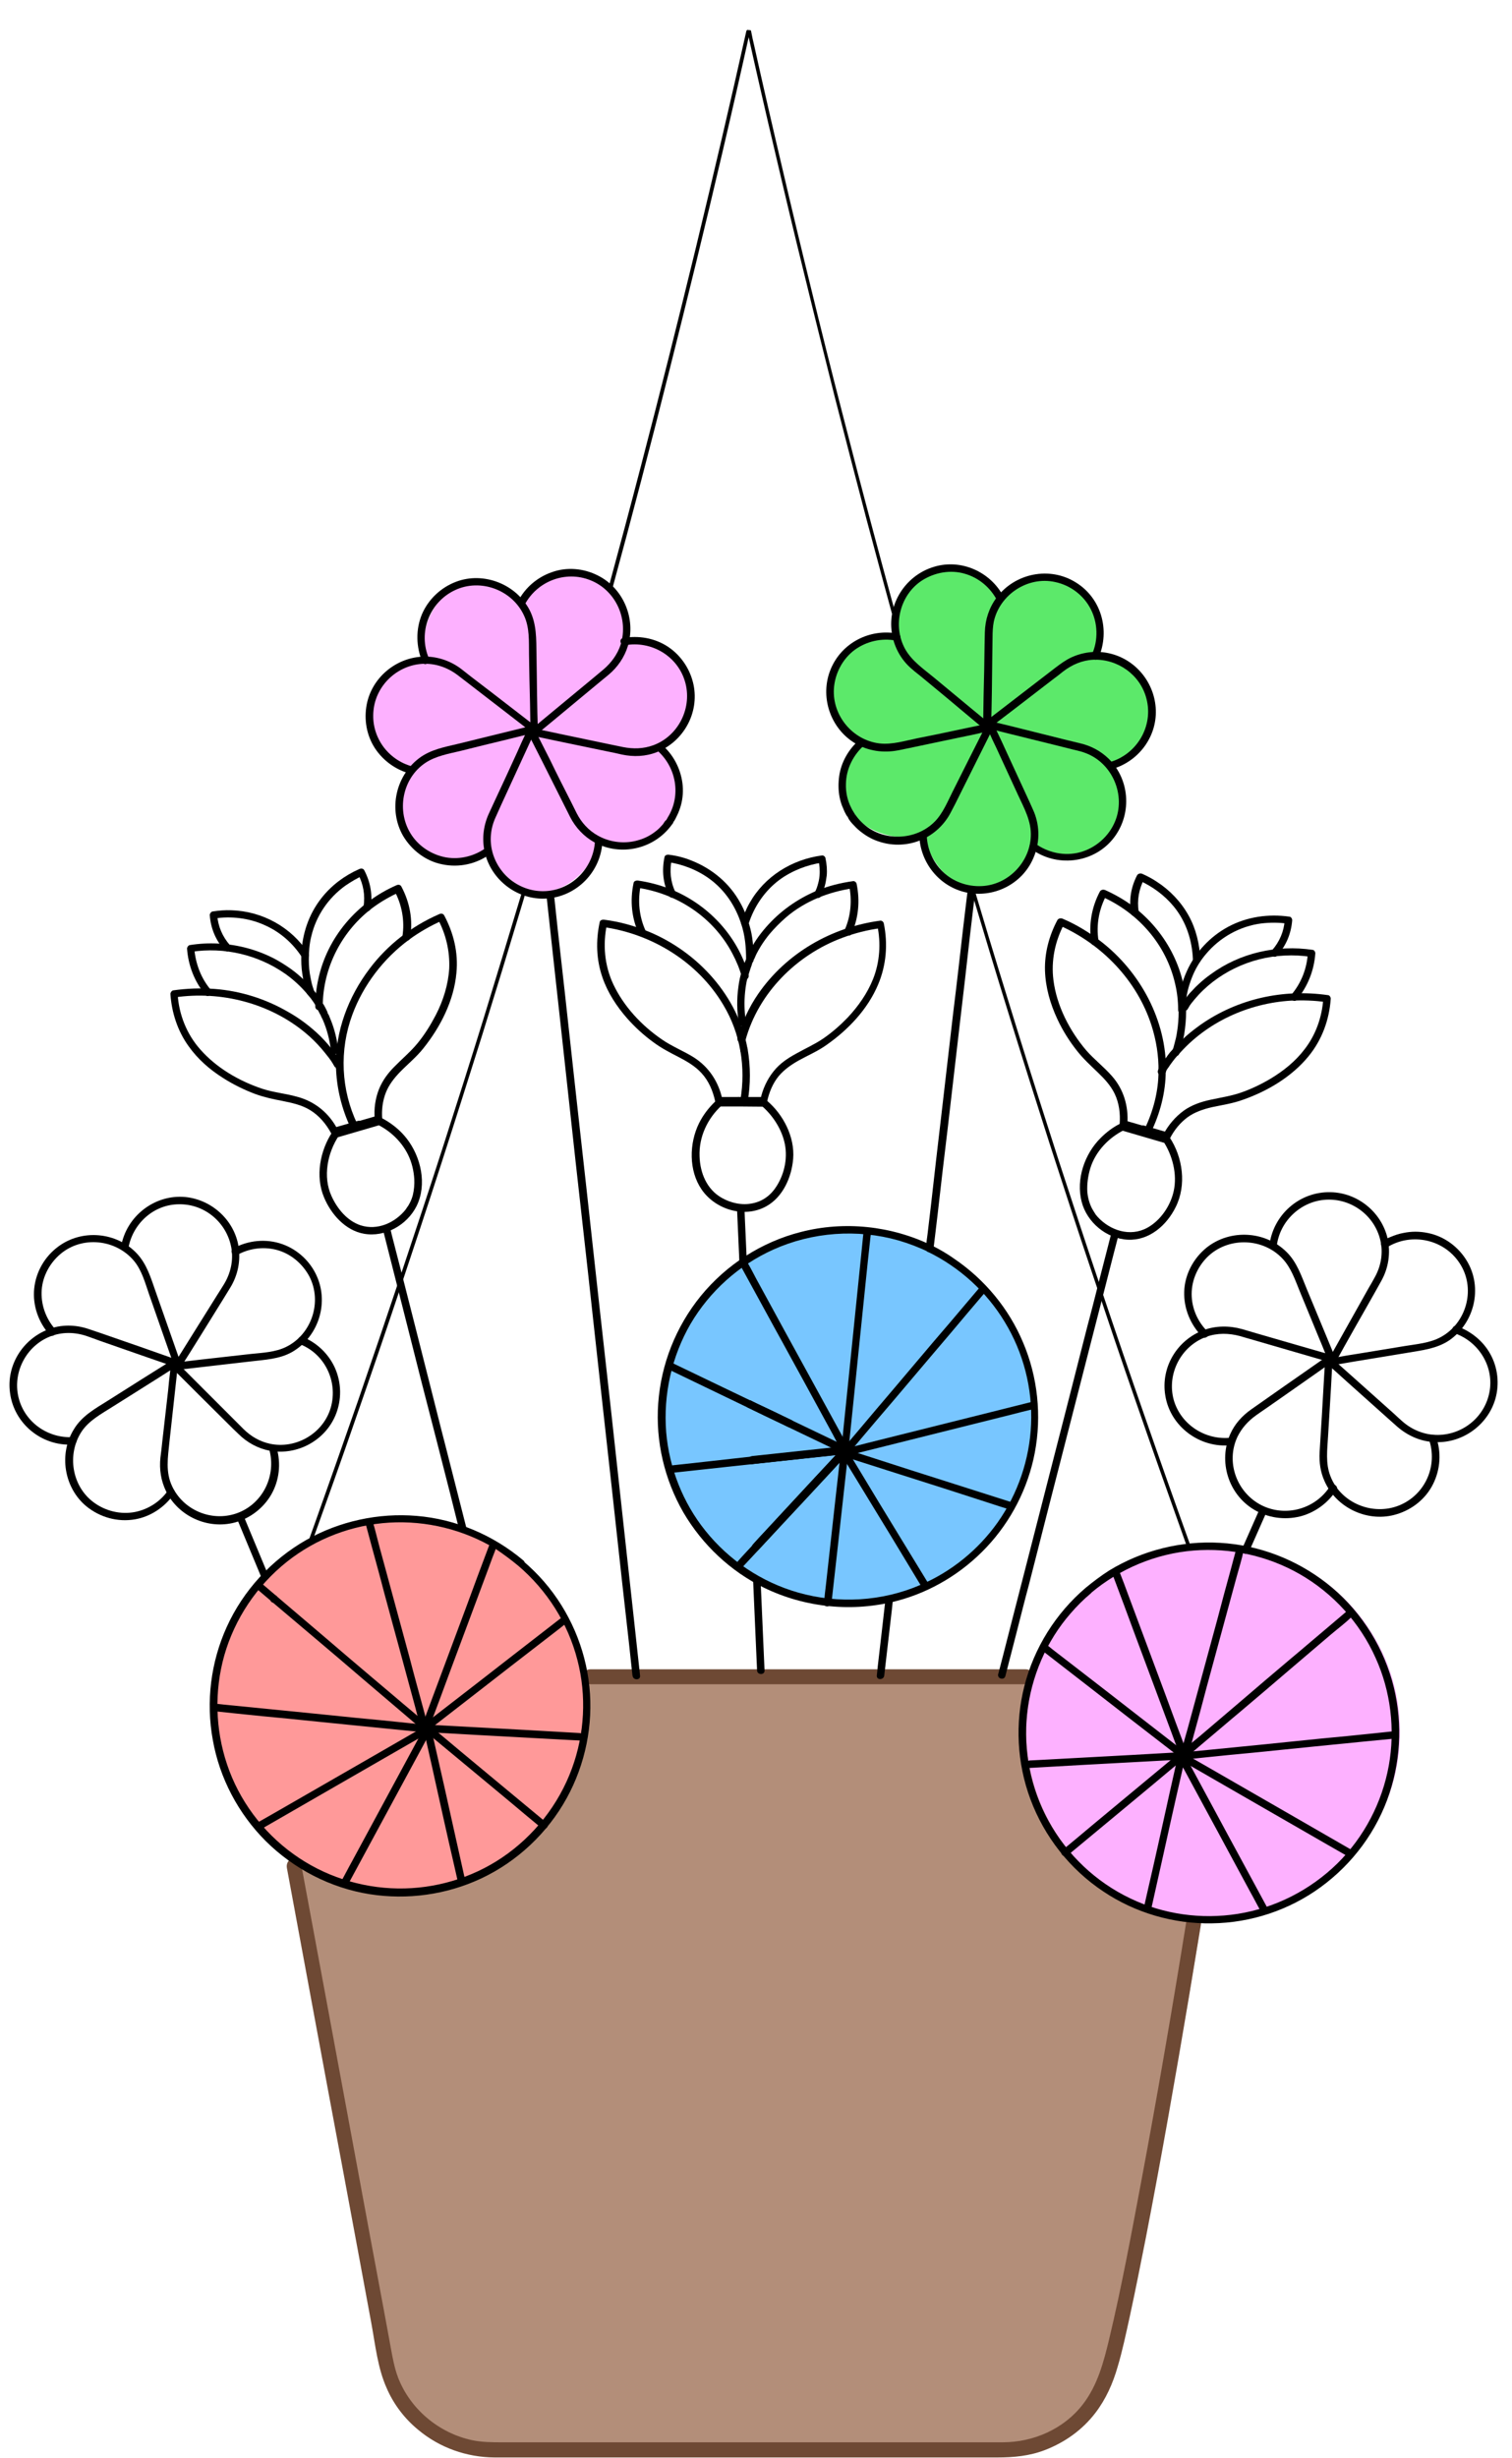 <svg width="40" height="65" viewBox="0 0 40 65" fill="none" xmlns="http://www.w3.org/2000/svg">
<path d="M10.822 63.74C9.809 61.746 7.695 49.099 7.695 49.099L6.759 44.402H32.697C32.697 44.402 30.319 63.379 28.109 64.548C24.83 64.548 11.835 65.734 10.822 63.74Z" fill="#B38E79"/>
<circle cx="10.582" cy="45.099" r="4.945" fill="#FF9999"/>
<circle cx="22.484" cy="37.466" r="4.945" fill="#78C6FF"/>
<circle cx="32.093" cy="45.791" r="4.945" fill="#FDB1FF"/>
<path d="M8.253 40.779C8.648 39.679 9.043 38.573 9.425 37.467C9.814 36.354 10.196 35.234 10.571 34.115C10.946 32.989 11.322 31.863 11.684 30.737C12.046 29.618 12.402 28.492 12.757 27.366C13.106 26.246 13.448 25.127 13.784 24.008C13.824 23.869 13.87 23.731 13.909 23.586C13.929 23.527 13.83 23.5 13.817 23.56C13.481 24.679 13.139 25.799 12.797 26.918C12.448 28.044 12.092 29.163 11.73 30.289C11.368 31.415 10.992 32.548 10.617 33.667C10.242 34.787 9.86 35.906 9.478 37.019C9.089 38.132 8.701 39.238 8.306 40.344C8.26 40.476 8.207 40.614 8.161 40.746C8.135 40.812 8.227 40.838 8.253 40.779Z" fill="black"/>
<path d="M14.773 20.664C14.773 20.657 14.773 20.651 14.766 20.644C14.766 20.638 14.759 20.631 14.753 20.631C14.746 20.625 14.746 20.625 14.74 20.618C14.733 20.618 14.726 20.611 14.72 20.611C14.713 20.611 14.713 20.611 14.707 20.611C14.7 20.611 14.694 20.618 14.687 20.625C14.687 20.631 14.68 20.631 14.68 20.638C14.674 20.644 14.674 20.651 14.674 20.664C14.674 20.671 14.674 20.677 14.68 20.684C14.68 20.69 14.687 20.697 14.694 20.697C14.7 20.703 14.7 20.703 14.707 20.71C14.713 20.71 14.72 20.717 14.726 20.717C14.733 20.717 14.733 20.717 14.74 20.717C14.746 20.717 14.753 20.71 14.759 20.703C14.759 20.697 14.766 20.697 14.766 20.69C14.766 20.684 14.773 20.671 14.773 20.664Z" fill="black"/>
<path d="M16.188 15.606C16.715 13.677 17.222 11.734 17.709 9.792C18.19 7.882 18.657 5.973 19.105 4.057C19.355 2.99 19.599 1.923 19.836 0.85C19.849 0.791 19.757 0.764 19.744 0.823C19.316 2.74 18.868 4.649 18.407 6.559C17.939 8.481 17.459 10.398 16.958 12.314C16.675 13.4 16.385 14.487 16.089 15.573C16.076 15.639 16.175 15.665 16.188 15.606Z" fill="black"/>
<path d="M19.778 0.856C20.015 1.923 20.258 2.983 20.509 4.043C20.759 5.117 21.015 6.19 21.279 7.257C21.542 8.336 21.812 9.41 22.082 10.49C22.359 11.576 22.642 12.656 22.925 13.736C23.215 14.816 23.505 15.896 23.801 16.976C23.84 17.114 23.873 17.246 23.913 17.384C23.933 17.443 24.025 17.417 24.005 17.358C23.702 16.278 23.406 15.191 23.116 14.105C22.826 13.025 22.543 11.938 22.267 10.858C21.99 9.785 21.72 8.705 21.457 7.625C21.193 6.552 20.936 5.479 20.686 4.405C20.436 3.345 20.192 2.285 19.955 1.218C19.922 1.087 19.896 0.955 19.87 0.823C19.863 0.771 19.764 0.797 19.778 0.856Z" fill="black"/>
<path d="M25.69 23.534C26.026 24.66 26.368 25.793 26.717 26.912C27.066 28.038 27.422 29.164 27.784 30.29C28.153 31.429 28.521 32.562 28.904 33.694C29.285 34.834 29.667 35.966 30.062 37.099C30.457 38.238 30.859 39.377 31.267 40.516C31.314 40.654 31.366 40.793 31.412 40.925C31.432 40.984 31.531 40.957 31.504 40.898C31.096 39.766 30.695 38.633 30.299 37.494C29.904 36.361 29.516 35.229 29.134 34.09C28.752 32.957 28.377 31.818 28.008 30.685C27.646 29.559 27.284 28.433 26.935 27.307C26.586 26.181 26.237 25.055 25.901 23.923C25.861 23.784 25.815 23.646 25.776 23.508C25.769 23.442 25.67 23.468 25.69 23.534Z" fill="black"/>
<path d="M27.14 44.138C25.638 44.138 24.144 44.138 22.642 44.138C21.141 44.138 19.646 44.138 18.145 44.138C17.302 44.138 16.459 44.138 15.616 44.138C15.36 44.138 15.36 44.533 15.616 44.533C17.118 44.533 18.613 44.533 20.114 44.533C21.615 44.533 23.11 44.533 24.611 44.533C25.454 44.533 26.297 44.533 27.14 44.533C27.396 44.533 27.396 44.138 27.14 44.138Z" fill="#6E4934"/>
<path d="M7.59 49.392C8.085 52.066 8.579 54.746 9.08 57.419C9.331 58.756 9.575 60.093 9.825 61.436C9.931 62.009 9.99 62.608 10.228 63.141C10.412 63.569 10.702 63.951 11.065 64.248C11.632 64.722 12.344 64.972 13.082 64.978C13.267 64.978 13.458 64.978 13.643 64.978C14.579 64.978 15.509 64.978 16.445 64.978C17.757 64.978 19.069 64.978 20.381 64.978C21.634 64.978 22.886 64.978 24.139 64.978C24.884 64.978 25.636 64.978 26.381 64.978C26.816 64.978 27.238 64.939 27.646 64.781C28.174 64.577 28.635 64.248 28.978 63.8C29.255 63.438 29.44 63.023 29.565 62.588C29.697 62.147 29.789 61.699 29.888 61.252C30.04 60.554 30.178 59.849 30.317 59.151C30.725 57.044 31.095 54.937 31.451 52.816C31.556 52.178 31.662 51.546 31.767 50.907C31.787 50.802 31.741 50.696 31.629 50.663C31.536 50.637 31.404 50.696 31.385 50.802C31.015 53.1 30.62 55.398 30.191 57.683C29.928 59.079 29.671 60.475 29.341 61.857C29.196 62.457 29.038 63.062 28.655 63.563C28.154 64.221 27.343 64.577 26.526 64.577C25.959 64.577 25.385 64.577 24.818 64.577C23.658 64.577 22.504 64.577 21.343 64.577C20.018 64.577 18.7 64.577 17.375 64.577C16.313 64.577 15.245 64.577 14.183 64.577C13.887 64.577 13.584 64.577 13.287 64.577C13.017 64.577 12.746 64.577 12.476 64.518C11.606 64.327 10.854 63.701 10.531 62.865C10.439 62.621 10.392 62.371 10.346 62.121C10.287 61.785 10.221 61.449 10.162 61.12C10.036 60.461 9.918 59.796 9.792 59.138C9.305 56.491 8.81 53.85 8.322 51.203C8.204 50.565 8.085 49.926 7.966 49.287C7.946 49.182 7.821 49.123 7.722 49.149C7.617 49.182 7.571 49.287 7.59 49.392Z" fill="#6E4934"/>
<path d="M11.31 17.42C10.89 16.802 11.783 14.429 13.732 15.935C14.74 14.809 16.575 14.935 16.596 17.012C17.222 16.674 19.516 18.092 17.442 19.795C18.119 19.919 18.387 22.908 15.816 22.206C16.078 22.466 14.346 25.029 12.847 22.429C12.615 23.004 9.801 22.972 10.838 20.346C10.468 20.305 8.428 18.282 11.31 17.42Z" fill="#FDB1FF"/>
<path d="M14.463 23.731C14.483 23.916 14.503 24.1 14.523 24.284C14.575 24.785 14.635 25.285 14.687 25.785C14.766 26.523 14.852 27.261 14.931 28.005C15.03 28.907 15.129 29.809 15.227 30.711C15.339 31.692 15.445 32.68 15.557 33.661C15.668 34.655 15.774 35.656 15.886 36.65C15.991 37.579 16.09 38.507 16.195 39.436C16.281 40.219 16.366 41.003 16.452 41.78C16.518 42.346 16.577 42.912 16.643 43.479C16.669 43.742 16.702 44.012 16.729 44.276C16.729 44.289 16.729 44.295 16.735 44.308C16.748 44.434 16.946 44.434 16.933 44.308C16.913 44.124 16.893 43.94 16.873 43.755C16.821 43.255 16.762 42.754 16.709 42.254C16.63 41.517 16.544 40.779 16.465 40.035C16.366 39.133 16.268 38.231 16.169 37.329C16.057 36.347 15.952 35.36 15.84 34.379C15.728 33.384 15.622 32.383 15.511 31.389C15.405 30.461 15.306 29.532 15.201 28.604C15.115 27.82 15.03 27.037 14.944 26.26C14.878 25.693 14.819 25.127 14.753 24.561C14.727 24.297 14.694 24.027 14.668 23.764C14.668 23.751 14.668 23.744 14.661 23.731C14.648 23.606 14.45 23.599 14.463 23.731Z" fill="black"/>
<path d="M14.272 19.34C14.252 19.314 14.232 19.288 14.219 19.262C14.213 19.248 14.206 19.242 14.193 19.229C14.213 19.255 14.199 19.242 14.199 19.235C14.193 19.222 14.18 19.209 14.173 19.196C14.134 19.143 14.035 19.123 14.002 19.196C13.989 19.229 13.969 19.262 13.956 19.294C13.989 19.235 13.93 19.373 13.956 19.294C13.943 19.314 13.936 19.334 13.93 19.354C13.916 19.373 13.91 19.4 13.896 19.419C13.824 19.571 13.752 19.729 13.686 19.881C13.488 20.315 13.291 20.743 13.087 21.178C13.034 21.29 12.988 21.395 12.935 21.507C12.777 21.849 12.738 22.238 12.843 22.607C13.04 23.305 13.712 23.798 14.443 23.759C15.26 23.713 15.912 23.041 15.938 22.225C15.944 22.099 15.747 22.099 15.74 22.225C15.714 22.883 15.22 23.449 14.568 23.548C13.883 23.654 13.225 23.219 13.034 22.554C12.942 22.238 12.975 21.902 13.113 21.606C13.159 21.5 13.212 21.388 13.258 21.283C13.449 20.875 13.633 20.46 13.824 20.052C13.903 19.881 13.982 19.709 14.061 19.538C14.074 19.512 14.088 19.479 14.101 19.452C14.114 19.426 14.127 19.4 14.14 19.367C14.147 19.36 14.147 19.354 14.153 19.34C14.16 19.301 14.16 19.308 14.147 19.354C14.147 19.354 14.153 19.334 14.16 19.334C14.166 19.321 14.173 19.301 14.18 19.288C14.12 19.288 14.068 19.288 14.008 19.288C14.015 19.301 14.028 19.314 14.035 19.327C14.035 19.334 14.041 19.334 14.041 19.34C14.068 19.373 14.055 19.354 14.055 19.354C14.074 19.38 14.094 19.406 14.107 19.433C14.173 19.538 14.344 19.439 14.272 19.34Z" fill="black"/>
<path d="M14.201 19.463C14.207 19.43 14.221 19.404 14.227 19.371C14.227 19.358 14.234 19.345 14.234 19.331C14.221 19.371 14.234 19.345 14.234 19.338C14.241 19.325 14.241 19.305 14.247 19.292C14.267 19.22 14.201 19.154 14.129 19.174C13.457 19.338 12.785 19.503 12.12 19.667C11.758 19.753 11.389 19.819 11.086 20.049C10.461 20.523 10.27 21.419 10.665 22.104C10.889 22.479 11.264 22.769 11.699 22.854C12.14 22.947 12.607 22.848 12.97 22.578C13.068 22.505 12.97 22.334 12.871 22.407C12.568 22.631 12.18 22.736 11.797 22.67C11.435 22.604 11.1 22.393 10.895 22.09C10.474 21.471 10.632 20.583 11.258 20.168C11.528 19.99 11.863 19.931 12.173 19.858C12.594 19.753 13.016 19.648 13.431 19.549C13.681 19.489 13.931 19.424 14.181 19.364C14.142 19.325 14.102 19.285 14.063 19.246C14.056 19.259 14.056 19.279 14.05 19.292C14.05 19.299 14.05 19.299 14.043 19.305C14.03 19.351 14.036 19.325 14.036 19.318C14.03 19.351 14.017 19.378 14.01 19.41C13.977 19.529 14.168 19.582 14.201 19.463Z" fill="black"/>
<path d="M14.042 19.496C14.075 19.483 14.121 19.47 14.148 19.45C14.187 19.424 14.062 19.483 14.141 19.45C14.148 19.45 14.154 19.443 14.154 19.443C14.167 19.437 14.174 19.437 14.187 19.43C14.22 19.417 14.174 19.437 14.2 19.424C14.259 19.397 14.306 19.312 14.246 19.259C14.233 19.252 14.18 19.213 14.207 19.233C14.167 19.2 14.2 19.226 14.154 19.193C14.148 19.186 14.161 19.2 14.161 19.2C14.148 19.193 14.141 19.18 14.128 19.173C14.115 19.16 14.095 19.147 14.082 19.134C14.062 19.121 14.042 19.101 14.016 19.088C13.877 18.982 13.746 18.877 13.607 18.772C13.232 18.482 12.857 18.192 12.475 17.902C12.383 17.83 12.291 17.758 12.198 17.685C11.902 17.461 11.533 17.343 11.165 17.363C10.46 17.402 9.841 17.922 9.703 18.62C9.624 19.022 9.696 19.443 9.92 19.786C10.137 20.115 10.473 20.358 10.855 20.457C10.98 20.49 11.033 20.299 10.908 20.266C10.249 20.089 9.808 19.463 9.881 18.785C9.946 18.12 10.506 17.593 11.171 17.553C11.514 17.534 11.836 17.646 12.106 17.85C12.192 17.916 12.277 17.981 12.363 18.047C12.719 18.324 13.074 18.594 13.43 18.87C13.581 18.989 13.739 19.107 13.891 19.226C13.924 19.252 13.95 19.272 13.983 19.298C13.989 19.305 13.996 19.305 14.003 19.312C14.009 19.318 14.022 19.325 14.029 19.331C14.042 19.345 14.016 19.318 14.036 19.338C14.022 19.331 14.082 19.377 14.049 19.345C14.062 19.351 14.069 19.364 14.082 19.371C14.049 19.351 14.121 19.404 14.108 19.391C14.121 19.338 14.134 19.279 14.154 19.226C14.141 19.233 14.075 19.259 14.108 19.246C14.101 19.246 14.088 19.252 14.108 19.252C14.141 19.246 14.069 19.265 14.062 19.265C14.075 19.259 14.062 19.265 14.042 19.272C14.022 19.279 14.003 19.285 13.989 19.298C13.937 19.318 13.904 19.364 13.924 19.417C13.93 19.476 13.989 19.516 14.042 19.496Z" fill="black"/>
<path d="M13.93 19.392C13.982 19.419 14.035 19.451 14.081 19.478C14.147 19.511 14.232 19.471 14.232 19.392C14.206 18.701 14.206 18.003 14.193 17.305C14.186 16.903 14.2 16.508 14.015 16.139C13.66 15.448 12.797 15.105 12.066 15.382C11.664 15.534 11.335 15.843 11.164 16.238C10.993 16.646 11.006 17.107 11.177 17.509C11.23 17.628 11.395 17.522 11.348 17.41C11.052 16.725 11.361 15.922 12.033 15.606C12.711 15.283 13.554 15.599 13.864 16.278C14.015 16.6 13.989 16.962 13.995 17.305C14.002 17.739 14.009 18.167 14.022 18.602C14.028 18.865 14.028 19.122 14.035 19.386C14.088 19.359 14.134 19.326 14.186 19.3C14.134 19.274 14.081 19.241 14.035 19.214C13.923 19.162 13.818 19.333 13.93 19.392Z" fill="black"/>
<path d="M13.945 19.253C13.958 19.312 13.964 19.371 13.978 19.424C13.991 19.503 14.089 19.509 14.142 19.47C14.155 19.457 14.168 19.45 14.182 19.437C14.188 19.43 14.215 19.41 14.195 19.424C14.221 19.397 14.254 19.378 14.28 19.351C14.3 19.331 14.32 19.318 14.34 19.299C14.465 19.193 14.59 19.095 14.715 18.989C15.077 18.686 15.439 18.39 15.802 18.087C15.9 18.008 15.999 17.922 16.098 17.843C16.335 17.646 16.519 17.382 16.611 17.079C16.829 16.362 16.493 15.552 15.815 15.216C15.439 15.025 14.992 14.986 14.597 15.13C14.215 15.262 13.892 15.539 13.708 15.894C13.648 16.006 13.819 16.105 13.879 15.993C14.208 15.367 14.959 15.078 15.617 15.341C16.282 15.604 16.631 16.355 16.421 17.04C16.335 17.303 16.17 17.527 15.96 17.705C15.867 17.784 15.769 17.863 15.676 17.942C15.334 18.225 14.992 18.508 14.649 18.792C14.504 18.91 14.366 19.029 14.221 19.147C14.195 19.167 14.168 19.187 14.142 19.213C14.083 19.259 14.07 19.272 14.004 19.325C14.057 19.338 14.116 19.351 14.168 19.371C14.162 19.312 14.149 19.253 14.136 19.2C14.109 19.075 13.918 19.127 13.945 19.253Z" fill="black"/>
<path d="M14.062 19.148C14.022 19.188 13.956 19.24 13.956 19.299C13.963 19.273 13.976 19.253 13.983 19.227C13.97 19.24 13.956 19.26 13.937 19.273C13.891 19.326 13.904 19.425 13.983 19.438C13.996 19.438 14.016 19.444 14.029 19.444C14.042 19.444 14.101 19.457 14.055 19.451C14.088 19.457 14.121 19.464 14.154 19.471C14.18 19.477 14.2 19.484 14.226 19.484C14.384 19.517 14.543 19.55 14.694 19.583C15.148 19.675 15.603 19.774 16.057 19.866C16.189 19.892 16.32 19.919 16.452 19.951C16.762 20.017 17.084 20.004 17.381 19.886C18.085 19.602 18.5 18.852 18.348 18.108C18.263 17.699 18.019 17.331 17.67 17.1C17.321 16.87 16.893 16.797 16.485 16.87C16.36 16.896 16.413 17.08 16.538 17.061C17.223 16.936 17.914 17.337 18.118 18.009C18.329 18.7 17.953 19.464 17.275 19.708C17.018 19.8 16.755 19.806 16.485 19.754C16.36 19.727 16.228 19.701 16.103 19.675C15.675 19.583 15.24 19.497 14.812 19.405C14.635 19.365 14.463 19.332 14.286 19.293C14.259 19.286 14.226 19.28 14.2 19.273C14.167 19.267 14.141 19.26 14.108 19.253C14.101 19.253 14.095 19.253 14.088 19.247C14.009 19.227 14.108 19.253 14.075 19.247C14.062 19.24 14.042 19.24 14.029 19.234C14.042 19.286 14.055 19.346 14.075 19.398C14.108 19.365 14.147 19.326 14.147 19.28C14.141 19.306 14.128 19.326 14.121 19.352C14.147 19.326 14.167 19.299 14.194 19.273C14.286 19.194 14.147 19.056 14.062 19.148Z" fill="black"/>
<path d="M14.201 19.187C14.142 19.187 14.082 19.18 14.023 19.18C13.944 19.173 13.905 19.266 13.937 19.331C13.944 19.345 13.951 19.364 13.957 19.378C13.983 19.404 13.937 19.312 13.951 19.351C13.957 19.371 13.964 19.384 13.97 19.404C13.983 19.437 14.023 19.45 14.056 19.45C14.023 19.424 13.99 19.404 13.964 19.378C13.997 19.457 14.043 19.536 14.082 19.615C14.161 19.773 14.247 19.937 14.326 20.095C14.53 20.504 14.734 20.905 14.938 21.314C14.984 21.412 15.037 21.504 15.083 21.603C15.228 21.886 15.452 22.123 15.729 22.275C16.42 22.65 17.296 22.453 17.763 21.82C17.776 21.801 17.796 21.781 17.809 21.755C17.816 21.741 17.822 21.722 17.822 21.702C17.822 21.709 17.822 21.722 17.822 21.728C17.855 21.682 17.882 21.623 17.908 21.57C17.954 21.478 17.987 21.386 18.013 21.294C18.066 21.103 18.079 20.899 18.053 20.701C18 20.313 17.809 19.95 17.513 19.694C17.414 19.608 17.276 19.753 17.375 19.832C17.895 20.28 18.026 21.037 17.664 21.616C17.651 21.636 17.645 21.656 17.631 21.676C17.631 21.682 17.631 21.695 17.625 21.702C17.631 21.669 17.625 21.669 17.618 21.689C17.592 21.702 17.559 21.768 17.539 21.794C17.48 21.86 17.421 21.926 17.348 21.979C17.217 22.084 17.065 22.163 16.907 22.209C16.552 22.321 16.15 22.281 15.821 22.097C15.57 21.959 15.38 21.748 15.254 21.498C15.208 21.406 15.162 21.314 15.116 21.221C14.925 20.846 14.734 20.471 14.55 20.089C14.458 19.904 14.365 19.727 14.273 19.542C14.247 19.496 14.227 19.45 14.201 19.404C14.194 19.397 14.194 19.384 14.188 19.378C14.181 19.364 14.175 19.351 14.168 19.331C14.161 19.318 14.155 19.299 14.161 19.318C14.148 19.279 14.115 19.246 14.069 19.246C14.095 19.259 14.128 19.279 14.155 19.292C14.142 19.259 14.181 19.358 14.155 19.299C14.148 19.285 14.142 19.272 14.135 19.259C14.128 19.246 14.122 19.233 14.115 19.213C14.089 19.266 14.056 19.312 14.03 19.364C14.089 19.371 14.148 19.371 14.207 19.371C14.326 19.391 14.326 19.193 14.201 19.187Z" fill="black"/>
<path d="M23.426 42.281C23.361 42.873 23.288 43.466 23.222 44.052C23.216 44.138 23.203 44.217 23.196 44.302C23.183 44.428 23.38 44.428 23.393 44.302C23.459 43.71 23.532 43.117 23.598 42.531C23.604 42.446 23.617 42.367 23.624 42.281C23.637 42.149 23.44 42.156 23.426 42.281Z" fill="black"/>
<path d="M25.592 23.601C25.552 23.91 25.519 24.226 25.48 24.536C25.394 25.286 25.309 26.037 25.216 26.788C25.111 27.696 25.006 28.605 24.9 29.514C24.808 30.297 24.716 31.081 24.63 31.858C24.597 32.115 24.571 32.378 24.538 32.635C24.525 32.753 24.499 32.879 24.499 33.004C24.499 33.01 24.499 33.017 24.499 33.017C24.485 33.142 24.683 33.142 24.696 33.017C24.736 32.707 24.769 32.391 24.808 32.082C24.894 31.331 24.979 30.581 25.072 29.83C25.177 28.921 25.282 28.012 25.388 27.104C25.48 26.32 25.572 25.537 25.658 24.76C25.691 24.503 25.717 24.239 25.75 23.983C25.763 23.864 25.789 23.739 25.789 23.614C25.789 23.607 25.789 23.601 25.789 23.601C25.809 23.476 25.611 23.476 25.592 23.601Z" fill="black"/>
<path d="M23.752 16.805C23.446 16.117 24.744 13.918 26.401 15.76C27.594 14.819 29.382 15.269 29.037 17.336C29.714 17.111 31.727 18.926 29.382 20.251C30.029 20.493 29.767 23.51 27.355 22.357C27.567 22.662 25.408 24.901 24.387 22.053C24.189 22.357 21.287 22.053 22.771 19.628C22.413 19.522 20.757 17.151 23.752 16.805Z" fill="#5CE96A"/>
<path d="M26.151 19.307C26.171 19.281 26.191 19.254 26.204 19.228C26.191 19.248 26.224 19.195 26.21 19.221C26.224 19.202 26.237 19.182 26.25 19.169C26.191 19.169 26.138 19.169 26.079 19.169C26.085 19.182 26.092 19.195 26.098 19.208C26.111 19.228 26.111 19.261 26.098 19.195C26.098 19.202 26.111 19.241 26.111 19.248C26.111 19.235 26.085 19.169 26.105 19.228C26.111 19.248 26.125 19.267 26.131 19.294C26.144 19.32 26.158 19.346 26.171 19.373C26.23 19.505 26.289 19.636 26.355 19.768C26.546 20.183 26.737 20.598 26.928 21.012C27.093 21.368 27.29 21.717 27.27 22.119C27.238 22.81 26.665 23.396 25.973 23.429C25.591 23.449 25.209 23.311 24.939 23.047C24.683 22.797 24.531 22.454 24.518 22.099C24.511 21.974 24.314 21.974 24.32 22.099C24.347 22.81 24.847 23.436 25.545 23.594C26.276 23.758 27.04 23.383 27.336 22.692C27.508 22.303 27.514 21.862 27.356 21.473C27.31 21.368 27.264 21.263 27.218 21.164C27.02 20.742 26.829 20.314 26.632 19.893C26.546 19.702 26.46 19.518 26.368 19.327C26.355 19.294 26.342 19.267 26.329 19.235C26.322 19.215 26.316 19.195 26.302 19.182C26.289 19.162 26.309 19.155 26.302 19.208C26.302 19.188 26.289 19.169 26.289 19.155C26.296 19.169 26.296 19.188 26.302 19.202C26.302 19.182 26.296 19.169 26.289 19.149C26.283 19.136 26.283 19.129 26.276 19.123C26.27 19.109 26.263 19.09 26.256 19.076C26.224 19.004 26.125 19.024 26.085 19.076C26.079 19.083 26.079 19.09 26.072 19.096C26.079 19.083 26.052 19.123 26.072 19.096C26.072 19.103 26.046 19.136 26.059 19.116C26.079 19.09 26.046 19.136 26.039 19.142C26.019 19.169 26 19.195 25.986 19.221C25.907 19.307 26.079 19.406 26.151 19.307Z" fill="black"/>
<path d="M27.284 22.448C27.943 22.936 28.898 22.83 29.424 22.205C29.951 21.579 29.912 20.631 29.326 20.058C29.122 19.861 28.865 19.722 28.588 19.657C28.47 19.63 28.351 19.597 28.233 19.571C27.791 19.459 27.357 19.354 26.916 19.242C26.738 19.195 26.56 19.156 26.376 19.11C26.349 19.103 26.317 19.097 26.29 19.09C26.204 19.07 26.31 19.097 26.277 19.09C26.264 19.084 26.251 19.084 26.237 19.084C26.224 19.084 26.211 19.077 26.198 19.077C26.185 19.077 26.172 19.07 26.152 19.07C26.198 19.077 26.145 19.07 26.139 19.064C26.191 19.077 26.125 19.057 26.112 19.057C26.04 19.038 25.968 19.103 25.994 19.176C26 19.189 26 19.209 26.007 19.222C26.014 19.242 26.014 19.222 26.007 19.209C26.014 19.229 26.014 19.248 26.02 19.268C26.06 19.354 26.014 19.215 26.02 19.281C26.027 19.301 26.033 19.321 26.04 19.34C26.073 19.465 26.264 19.413 26.231 19.288C26.218 19.248 26.204 19.209 26.191 19.169C26.172 19.123 26.211 19.242 26.204 19.195C26.204 19.189 26.198 19.176 26.198 19.169C26.191 19.156 26.191 19.136 26.185 19.123C26.145 19.163 26.106 19.202 26.066 19.242C26.079 19.248 26.093 19.248 26.106 19.255C26.119 19.255 26.125 19.255 26.139 19.261C26.106 19.255 26.119 19.261 26.125 19.261C26.191 19.281 26.112 19.255 26.152 19.268C26.172 19.275 26.185 19.275 26.204 19.281C26.218 19.281 26.303 19.308 26.237 19.288H26.244C26.257 19.288 26.27 19.294 26.277 19.294C26.402 19.327 26.521 19.354 26.646 19.387C27.061 19.492 27.482 19.591 27.897 19.696C28.061 19.735 28.233 19.782 28.397 19.821C28.509 19.847 28.628 19.874 28.74 19.92C29.438 20.196 29.787 21.033 29.497 21.724C29.332 22.119 28.983 22.422 28.575 22.534C28.16 22.646 27.719 22.547 27.377 22.297C27.284 22.198 27.186 22.376 27.284 22.448Z" fill="black"/>
<path d="M29.399 20.341C30.077 20.157 30.571 19.545 30.578 18.84C30.584 18.129 30.11 17.484 29.419 17.293C29.063 17.194 28.688 17.227 28.352 17.378C28.194 17.451 28.062 17.549 27.93 17.648C27.588 17.912 27.246 18.175 26.903 18.438C26.627 18.649 26.357 18.86 26.08 19.07C26.107 19.064 26.126 19.051 26.153 19.044C26.12 19.044 26.1 19.057 26.08 19.077C26.107 19.07 26.126 19.057 26.153 19.051C26.12 19.051 26.107 19.064 26.08 19.077C26.054 19.097 26.087 19.07 26.074 19.084C26.014 19.13 26.087 19.077 26.054 19.097C26.041 19.11 26.028 19.117 26.014 19.13C25.948 19.182 25.995 19.268 26.061 19.294C26.087 19.301 26.047 19.288 26.074 19.301C26.087 19.308 26.093 19.314 26.107 19.314C26.113 19.314 26.12 19.321 26.12 19.321C26.199 19.347 26.08 19.294 26.113 19.321C26.146 19.34 26.186 19.354 26.218 19.367C26.271 19.387 26.324 19.347 26.337 19.301C26.35 19.242 26.317 19.202 26.271 19.182C26.251 19.176 26.232 19.169 26.218 19.156C26.192 19.143 26.232 19.163 26.199 19.149C26.186 19.143 26.159 19.143 26.146 19.136C26.192 19.156 26.159 19.136 26.153 19.136C26.166 19.149 26.166 19.143 26.153 19.136C26.14 19.13 26.126 19.123 26.113 19.117C26.126 19.169 26.14 19.229 26.159 19.281C26.186 19.261 26.14 19.294 26.166 19.275C26.172 19.268 26.186 19.261 26.192 19.255C26.166 19.275 26.212 19.242 26.218 19.235C26.192 19.242 26.172 19.255 26.146 19.261C26.179 19.261 26.199 19.248 26.218 19.229C26.192 19.235 26.172 19.248 26.146 19.255C26.179 19.255 26.205 19.235 26.225 19.215C26.245 19.202 26.232 19.209 26.225 19.215C26.238 19.209 26.245 19.196 26.258 19.189C26.265 19.182 26.271 19.182 26.271 19.176C26.304 19.149 26.337 19.13 26.37 19.103C26.508 18.998 26.646 18.893 26.785 18.787C27.134 18.517 27.489 18.247 27.838 17.977C27.937 17.905 28.036 17.826 28.128 17.753C28.359 17.576 28.628 17.457 28.925 17.444C29.564 17.418 30.163 17.839 30.327 18.465C30.525 19.202 30.071 19.959 29.34 20.157C29.221 20.183 29.274 20.374 29.399 20.341Z" fill="black"/>
<path d="M26.271 19.076C26.225 19.076 26.179 19.116 26.14 19.135C26.107 19.149 26.093 19.188 26.093 19.221C26.107 19.195 26.126 19.162 26.14 19.135C26.107 19.155 26.205 19.109 26.146 19.135C26.133 19.142 26.12 19.149 26.113 19.155C26.1 19.162 26.087 19.168 26.067 19.181C26.12 19.208 26.166 19.241 26.218 19.267C26.238 18.622 26.245 17.983 26.251 17.338C26.251 17.173 26.258 17.009 26.258 16.844C26.258 16.706 26.265 16.567 26.291 16.436C26.449 15.718 27.193 15.231 27.911 15.389C28.319 15.474 28.675 15.744 28.859 16.113C29.043 16.475 29.056 16.923 28.892 17.292C28.839 17.41 29.011 17.509 29.063 17.39C29.373 16.666 29.136 15.817 28.464 15.402C27.773 14.967 26.851 15.152 26.363 15.804C26.166 16.067 26.061 16.39 26.054 16.719C26.054 16.831 26.047 16.943 26.047 17.048C26.041 17.502 26.034 17.95 26.021 18.404C26.014 18.694 26.014 18.977 26.008 19.267C26.008 19.346 26.093 19.386 26.159 19.353C26.172 19.346 26.192 19.34 26.205 19.326C26.225 19.3 26.14 19.346 26.179 19.333C26.199 19.326 26.212 19.32 26.232 19.313C26.265 19.294 26.278 19.261 26.278 19.228C26.265 19.254 26.245 19.287 26.232 19.313C26.245 19.307 26.251 19.3 26.265 19.294C26.271 19.287 26.278 19.287 26.284 19.28C26.317 19.261 26.331 19.28 26.265 19.28C26.396 19.274 26.396 19.076 26.271 19.076Z" fill="black"/>
<path d="M26.118 19.07C26.105 19.129 26.099 19.188 26.092 19.241C26.145 19.228 26.204 19.215 26.257 19.195C26.184 19.135 26.151 19.109 26.072 19.043C25.96 18.951 25.848 18.859 25.736 18.767C25.394 18.483 25.045 18.194 24.703 17.911C24.439 17.693 24.13 17.483 23.952 17.173C23.603 16.554 23.801 15.725 24.4 15.343C24.736 15.132 25.151 15.059 25.526 15.171C25.895 15.277 26.197 15.534 26.375 15.869C26.434 15.981 26.606 15.883 26.546 15.771C26.197 15.112 25.42 14.77 24.709 14.987C23.998 15.198 23.511 15.896 23.583 16.646C23.623 17.061 23.82 17.443 24.143 17.706C24.209 17.766 24.281 17.819 24.354 17.878C24.703 18.168 25.058 18.457 25.407 18.753C25.565 18.885 25.723 19.017 25.881 19.149C25.914 19.175 25.941 19.201 25.974 19.221C25.993 19.241 26.02 19.261 26.039 19.28C26.085 19.313 26.039 19.274 26.072 19.307C26.085 19.32 26.099 19.326 26.112 19.34C26.165 19.379 26.263 19.379 26.276 19.294C26.283 19.234 26.296 19.175 26.309 19.122C26.336 18.997 26.145 18.945 26.118 19.07Z" fill="black"/>
<path d="M23.747 16.753C23.009 16.614 22.265 16.996 21.976 17.694C21.679 18.412 21.962 19.262 22.628 19.657C22.97 19.861 23.372 19.913 23.753 19.841C23.852 19.821 23.944 19.801 24.043 19.782C24.491 19.689 24.945 19.591 25.393 19.498C25.591 19.459 25.782 19.419 25.979 19.373C26.012 19.367 26.045 19.36 26.078 19.354C26.111 19.347 26.137 19.34 26.17 19.334C26.196 19.327 26.144 19.354 26.177 19.334C26.183 19.334 26.19 19.334 26.196 19.327C26.17 19.327 26.17 19.327 26.203 19.327C26.223 19.321 26.236 19.321 26.256 19.314C26.335 19.301 26.341 19.202 26.302 19.149C26.262 19.103 26.223 19.064 26.183 19.018C26.098 18.926 25.959 19.064 26.045 19.156C26.084 19.202 26.124 19.242 26.163 19.288C26.177 19.235 26.19 19.176 26.21 19.123C26.196 19.123 26.177 19.13 26.163 19.13C26.144 19.136 26.242 19.11 26.157 19.13C26.124 19.136 26.229 19.117 26.144 19.13C26.117 19.136 26.084 19.143 26.058 19.149C26.038 19.156 26.012 19.156 25.992 19.163C25.854 19.189 25.722 19.222 25.584 19.248C25.149 19.34 24.715 19.433 24.28 19.518C23.951 19.584 23.602 19.696 23.266 19.657C22.555 19.571 22.015 18.919 22.061 18.208C22.087 17.806 22.292 17.418 22.614 17.181C22.924 16.957 23.319 16.865 23.701 16.937C23.819 16.97 23.872 16.779 23.747 16.753Z" fill="black"/>
<path d="M22.734 19.564C22.451 19.807 22.254 20.15 22.201 20.518C22.175 20.709 22.175 20.9 22.214 21.091C22.234 21.183 22.26 21.276 22.3 21.361C22.32 21.407 22.339 21.46 22.366 21.506C22.379 21.526 22.385 21.552 22.405 21.572C22.418 21.605 22.425 21.605 22.425 21.572C22.425 21.585 22.425 21.598 22.431 21.611C22.464 21.691 22.537 21.77 22.596 21.829C22.655 21.895 22.728 21.96 22.8 22.013C22.939 22.119 23.096 22.204 23.268 22.257C23.63 22.375 24.032 22.356 24.381 22.204C24.716 22.059 24.993 21.796 25.157 21.473C25.197 21.401 25.23 21.328 25.27 21.256C25.46 20.874 25.651 20.492 25.842 20.11C25.981 19.827 26.125 19.55 26.264 19.267C26.237 19.28 26.204 19.3 26.178 19.313C26.211 19.313 26.251 19.294 26.264 19.267C26.27 19.248 26.277 19.188 26.277 19.234C26.277 19.274 26.284 19.241 26.29 19.221C26.31 19.169 26.284 19.241 26.284 19.234C26.29 19.221 26.29 19.208 26.297 19.195C26.31 19.149 26.27 19.241 26.29 19.221C26.297 19.215 26.303 19.195 26.31 19.182C26.343 19.122 26.303 19.03 26.224 19.03C26.165 19.037 26.106 19.037 26.047 19.037C25.921 19.043 25.921 19.241 26.047 19.234C26.106 19.234 26.165 19.228 26.224 19.228C26.198 19.175 26.165 19.129 26.139 19.076C26.132 19.09 26.125 19.103 26.119 19.109C26.119 19.116 26.112 19.116 26.112 19.122C26.106 19.129 26.106 19.136 26.099 19.149C26.093 19.182 26.093 19.182 26.099 19.155C26.099 19.155 26.106 19.116 26.099 19.149C26.093 19.149 26.086 19.175 26.086 19.182C26.06 19.254 26.099 19.155 26.093 19.162C26.119 19.149 26.152 19.129 26.178 19.116C26.145 19.116 26.106 19.136 26.093 19.162C25.796 19.748 25.5 20.334 25.204 20.927C25.065 21.203 24.94 21.513 24.723 21.73C24.223 22.23 23.366 22.257 22.84 21.783C22.767 21.717 22.708 21.651 22.649 21.572C22.642 21.565 22.636 21.559 22.636 21.552C22.622 21.526 22.616 21.519 22.622 21.546C22.622 21.565 22.622 21.565 22.616 21.532C22.609 21.513 22.603 21.5 22.59 21.486C22.563 21.44 22.537 21.401 22.517 21.355C22.418 21.164 22.372 20.946 22.379 20.729C22.385 20.328 22.576 19.952 22.879 19.689C22.971 19.623 22.833 19.485 22.734 19.564Z" fill="black"/>
<path d="M19.757 33.372C19.737 32.977 19.724 32.575 19.704 32.18C19.704 32.121 19.698 32.068 19.698 32.009C19.691 31.884 19.494 31.884 19.5 32.009C19.52 32.404 19.533 32.806 19.553 33.201C19.553 33.26 19.559 33.313 19.559 33.372C19.566 33.497 19.764 33.504 19.757 33.372Z" fill="black"/>
<path d="M20.226 44.169C20.193 43.471 20.167 42.767 20.134 42.069C20.127 41.97 20.127 41.871 20.121 41.773C20.114 41.647 19.916 41.647 19.923 41.773C19.956 42.471 19.982 43.175 20.015 43.873C20.022 43.972 20.022 44.071 20.028 44.169C20.035 44.294 20.233 44.294 20.226 44.169Z" fill="black"/>
<path d="M20.212 29.071C19.955 29.071 19.692 29.071 19.435 29.071C19.317 29.071 19.198 29.071 19.079 29.071C19.007 29.071 18.968 29.078 18.915 29.131C18.744 29.295 18.599 29.486 18.494 29.697C18.23 30.23 18.217 30.948 18.559 31.448C18.922 31.982 19.692 32.219 20.271 31.896C20.713 31.652 20.943 31.126 20.983 30.639C21.029 30.066 20.726 29.473 20.291 29.104C20.192 29.025 20.054 29.163 20.153 29.242C20.429 29.48 20.653 29.815 20.745 30.171C20.851 30.573 20.765 31.02 20.541 31.369C20.396 31.6 20.179 31.764 19.909 31.817C19.633 31.876 19.336 31.811 19.093 31.672C18.698 31.448 18.52 31.014 18.507 30.573C18.487 30.059 18.717 29.572 19.093 29.229C19.066 29.236 19.047 29.249 19.02 29.256C19.422 29.256 19.824 29.256 20.225 29.262C20.344 29.269 20.344 29.071 20.212 29.071Z" fill="black"/>
<path d="M17.868 23.588C17.737 23.318 17.71 23.021 17.77 22.725C17.73 22.745 17.691 22.771 17.651 22.791C18.059 22.85 18.454 23.002 18.79 23.252C19.185 23.548 19.455 23.956 19.607 24.424C19.712 24.74 19.738 25.049 19.738 25.379C19.738 25.504 19.936 25.504 19.936 25.379C19.936 25.062 19.916 24.76 19.824 24.457C19.765 24.259 19.692 24.062 19.587 23.877C19.31 23.364 18.849 22.975 18.303 22.758C18.112 22.679 17.908 22.626 17.697 22.6C17.644 22.593 17.585 22.613 17.579 22.666C17.506 23.015 17.539 23.357 17.697 23.68C17.756 23.805 17.928 23.7 17.868 23.588Z" fill="black"/>
<path d="M21.727 23.653C21.727 23.699 21.733 23.653 21.746 23.633C21.753 23.613 21.766 23.593 21.773 23.567C21.792 23.521 21.805 23.475 21.819 23.429C21.845 23.337 21.858 23.244 21.871 23.152C21.884 23.001 21.871 22.843 21.838 22.691C21.832 22.652 21.786 22.612 21.746 22.619C20.95 22.724 20.225 23.172 19.83 23.877C19.738 24.035 19.672 24.206 19.613 24.377C19.573 24.495 19.764 24.548 19.804 24.43C19.949 23.969 20.232 23.554 20.62 23.264C20.95 23.021 21.364 22.863 21.746 22.81C21.713 22.784 21.68 22.764 21.654 22.737C21.68 22.876 21.694 23.021 21.68 23.159C21.674 23.244 21.654 23.33 21.628 23.416C21.614 23.462 21.601 23.501 21.582 23.541C21.568 23.574 21.542 23.607 21.542 23.646C21.529 23.778 21.727 23.778 21.727 23.653Z" fill="black"/>
<path d="M22.53 24.687C22.714 24.266 22.754 23.818 22.662 23.37C22.655 23.331 22.609 23.291 22.569 23.298C22.24 23.344 21.917 23.423 21.601 23.554C21.562 23.574 21.529 23.601 21.529 23.647C21.555 23.614 21.575 23.581 21.601 23.554C21.088 23.772 20.633 24.094 20.265 24.516C20.08 24.727 19.916 24.963 19.797 25.22C19.777 25.253 19.764 25.293 19.751 25.326C19.744 25.339 19.744 25.359 19.738 25.378C19.758 25.326 19.731 25.378 19.725 25.392C19.692 25.471 19.659 25.556 19.633 25.642C19.586 25.793 19.553 25.938 19.534 26.096C19.488 26.419 19.494 26.741 19.547 27.058C19.553 27.097 19.6 27.13 19.639 27.13C19.685 27.13 19.731 27.13 19.777 27.13C19.902 27.13 19.902 26.932 19.777 26.932C19.731 26.932 19.685 26.932 19.639 26.932C19.672 26.959 19.705 26.979 19.731 27.005C19.692 26.748 19.685 26.485 19.712 26.228C19.718 26.149 19.731 26.07 19.744 25.997C19.751 25.958 19.758 25.918 19.771 25.879C19.777 25.859 19.777 25.839 19.784 25.82C19.784 25.813 19.784 25.8 19.791 25.793C19.791 25.813 19.791 25.82 19.791 25.806C19.817 25.734 19.837 25.655 19.863 25.582C19.876 25.55 19.889 25.517 19.896 25.484C19.902 25.464 19.909 25.444 19.916 25.431C19.922 25.418 19.929 25.405 19.929 25.392C19.929 25.372 19.929 25.372 19.929 25.398C19.968 25.339 19.988 25.266 20.021 25.207C20.054 25.141 20.093 25.076 20.133 25.01C20.199 24.904 20.271 24.805 20.35 24.707C20.482 24.549 20.633 24.397 20.791 24.259C21.042 24.042 21.331 23.87 21.641 23.739C21.68 23.719 21.713 23.693 21.713 23.647C21.687 23.68 21.667 23.712 21.641 23.739C21.931 23.62 22.24 23.535 22.556 23.489C22.523 23.462 22.49 23.442 22.464 23.416C22.543 23.805 22.51 24.213 22.352 24.575C22.306 24.7 22.477 24.805 22.53 24.687Z" fill="black"/>
<path d="M19.803 25.779C19.513 24.726 18.703 23.883 17.696 23.494C17.433 23.395 17.156 23.323 16.88 23.283C16.827 23.277 16.767 23.297 16.761 23.349C16.662 23.817 16.708 24.284 16.912 24.719C16.965 24.831 17.136 24.732 17.084 24.62C16.906 24.238 16.866 23.81 16.952 23.402C16.912 23.422 16.873 23.448 16.833 23.468C17.907 23.619 18.868 24.245 19.375 25.213C19.48 25.41 19.566 25.614 19.625 25.832C19.645 25.957 19.836 25.904 19.803 25.779Z" fill="black"/>
<path d="M19.72 27.511C20.062 26.253 21.076 25.246 22.281 24.798C22.61 24.673 22.953 24.587 23.302 24.541C23.269 24.515 23.236 24.495 23.21 24.469C23.308 24.943 23.275 25.437 23.098 25.884C22.946 26.266 22.703 26.609 22.426 26.905C22.229 27.109 22.011 27.3 21.781 27.458C21.55 27.616 21.293 27.728 21.05 27.866C20.832 27.985 20.628 28.123 20.47 28.321C20.293 28.538 20.174 28.801 20.115 29.078C20.148 29.052 20.181 29.032 20.207 29.006C19.983 29.006 19.759 29.006 19.542 29.006C19.575 29.038 19.608 29.071 19.641 29.104C19.608 29.137 19.575 29.17 19.542 29.203C19.588 29.203 19.634 29.203 19.687 29.203C19.726 29.203 19.772 29.17 19.779 29.131C19.858 28.67 19.858 28.202 19.779 27.741C19.759 27.616 19.568 27.669 19.588 27.794C19.66 28.215 19.66 28.65 19.588 29.078C19.621 29.052 19.654 29.032 19.68 29.006C19.634 29.006 19.588 29.006 19.535 29.006C19.483 29.006 19.436 29.052 19.436 29.104C19.436 29.157 19.483 29.203 19.535 29.203C19.759 29.203 19.983 29.203 20.2 29.203C20.24 29.203 20.286 29.17 20.293 29.131C20.345 28.887 20.444 28.643 20.602 28.452C20.747 28.281 20.925 28.156 21.122 28.044C21.372 27.906 21.636 27.794 21.866 27.629C22.439 27.228 22.953 26.688 23.229 26.036C23.447 25.522 23.493 24.962 23.381 24.416C23.374 24.376 23.328 24.337 23.289 24.343C21.998 24.515 20.806 25.2 20.062 26.273C19.812 26.635 19.628 27.037 19.509 27.458C19.496 27.583 19.687 27.636 19.72 27.511Z" fill="black"/>
<path d="M19.546 29.006C19.369 29.006 19.197 29.006 19.02 29.006C19.052 29.032 19.085 29.052 19.112 29.078C19.013 28.604 18.75 28.203 18.335 27.946C18.065 27.781 17.768 27.663 17.512 27.485C16.972 27.116 16.498 26.609 16.221 26.017C15.991 25.523 15.944 24.97 16.056 24.443C16.017 24.462 15.977 24.489 15.938 24.509C17.242 24.686 18.466 25.437 19.138 26.576C19.362 26.951 19.513 27.36 19.586 27.788C19.606 27.913 19.797 27.86 19.777 27.735C19.526 26.339 18.466 25.18 17.176 24.64C16.794 24.482 16.392 24.37 15.984 24.318C15.931 24.311 15.872 24.331 15.865 24.384C15.76 24.871 15.773 25.371 15.938 25.845C16.076 26.247 16.313 26.609 16.59 26.925C16.8 27.162 17.038 27.38 17.294 27.564C17.498 27.715 17.716 27.827 17.946 27.946C18.163 28.058 18.381 28.183 18.552 28.367C18.75 28.578 18.861 28.848 18.921 29.125C18.927 29.164 18.973 29.197 19.013 29.197C19.191 29.197 19.362 29.197 19.54 29.197C19.671 29.203 19.671 29.006 19.546 29.006Z" fill="black"/>
<path d="M10.145 32.569C10.237 32.931 10.329 33.3 10.422 33.662C10.573 34.261 10.725 34.854 10.876 35.453C11.06 36.184 11.245 36.915 11.436 37.646C11.528 37.995 11.614 38.344 11.706 38.699C11.851 39.266 11.995 39.825 12.134 40.392C12.14 40.411 12.14 40.431 12.147 40.451C12.18 40.576 12.371 40.523 12.338 40.398C12.193 39.838 12.055 39.279 11.91 38.719C11.831 38.416 11.758 38.113 11.679 37.817C11.502 37.106 11.317 36.395 11.139 35.683C10.975 35.045 10.817 34.406 10.652 33.767C10.553 33.392 10.461 33.017 10.362 32.641C10.356 32.602 10.343 32.569 10.336 32.529C10.31 32.398 10.119 32.45 10.145 32.569Z" fill="black"/>
<path d="M8.906 30.08C9.288 29.968 9.676 29.856 10.058 29.744C10.032 29.738 10.005 29.738 9.979 29.731C10.328 29.902 10.624 30.185 10.796 30.534C10.894 30.732 10.947 30.962 10.96 31.18C10.967 31.318 10.954 31.463 10.921 31.601C10.901 31.673 10.875 31.746 10.835 31.818C10.815 31.858 10.796 31.891 10.769 31.924C10.756 31.943 10.743 31.963 10.73 31.983C10.723 31.996 10.749 31.963 10.736 31.976C10.453 32.332 9.986 32.543 9.538 32.398C9.182 32.279 8.919 31.957 8.768 31.621C8.537 31.114 8.662 30.482 8.965 30.027C9.037 29.922 8.866 29.823 8.794 29.928C8.465 30.422 8.339 31.101 8.57 31.654C8.754 32.102 9.136 32.536 9.63 32.622C10.19 32.72 10.769 32.391 11.02 31.891C11.303 31.318 11.138 30.587 10.756 30.1C10.591 29.889 10.381 29.718 10.144 29.586C10.117 29.573 10.084 29.553 10.058 29.547C9.992 29.533 9.907 29.573 9.847 29.593C9.788 29.612 9.722 29.626 9.663 29.645C9.393 29.724 9.123 29.803 8.853 29.882C8.728 29.922 8.781 30.113 8.906 30.08Z" fill="black"/>
<path d="M9.803 24.021C9.862 23.672 9.803 23.33 9.638 23.014C9.612 22.961 9.552 22.954 9.5 22.981C9.111 23.152 8.762 23.416 8.505 23.745C8.163 24.179 7.992 24.7 7.972 25.246C7.966 25.417 7.972 25.588 7.998 25.753C8.012 25.839 8.025 25.924 8.045 26.01C8.058 26.049 8.064 26.095 8.077 26.135C8.084 26.161 8.11 26.214 8.11 26.227C8.11 26.352 8.308 26.352 8.308 26.227C8.308 26.174 8.275 26.109 8.262 26.056C8.242 25.99 8.229 25.918 8.216 25.852C8.183 25.7 8.17 25.542 8.17 25.384C8.17 25.174 8.183 24.963 8.235 24.759C8.361 24.219 8.683 23.745 9.131 23.422C9.282 23.317 9.441 23.224 9.612 23.145C9.566 23.132 9.52 23.119 9.473 23.113C9.612 23.376 9.664 23.672 9.618 23.969C9.592 24.094 9.783 24.146 9.803 24.021Z" fill="black"/>
<path d="M6.082 24.99C5.885 24.766 5.766 24.489 5.746 24.193C5.72 24.226 5.7 24.259 5.674 24.285C6.109 24.22 6.583 24.272 6.991 24.457C7.399 24.634 7.742 24.931 7.985 25.306C8.051 25.411 8.222 25.313 8.156 25.207C7.709 24.516 6.945 24.094 6.122 24.068C5.957 24.061 5.786 24.075 5.621 24.101C5.582 24.108 5.549 24.16 5.549 24.193C5.575 24.549 5.707 24.865 5.944 25.128C6.03 25.22 6.168 25.082 6.082 24.99Z" fill="black"/>
<path d="M5.567 26.161C5.31 25.851 5.172 25.47 5.139 25.074C5.113 25.107 5.093 25.14 5.067 25.167C5.936 25.035 6.825 25.246 7.543 25.746C7.767 25.904 7.964 26.088 8.142 26.299C8.135 26.273 8.122 26.253 8.116 26.227C8.116 26.293 8.188 26.352 8.227 26.404C8.254 26.444 8.28 26.477 8.306 26.516C8.32 26.536 8.326 26.549 8.339 26.569C8.346 26.576 8.353 26.589 8.353 26.596C8.353 26.589 8.353 26.582 8.353 26.576C8.359 26.582 8.366 26.622 8.366 26.628C8.372 26.635 8.379 26.648 8.379 26.655C8.399 26.688 8.418 26.727 8.438 26.76C8.451 26.78 8.458 26.806 8.471 26.826C8.471 26.819 8.471 26.813 8.471 26.806C8.471 26.813 8.471 26.826 8.478 26.832C8.491 26.872 8.517 26.918 8.537 26.958C8.649 27.214 8.721 27.491 8.754 27.774C8.781 27.741 8.8 27.708 8.827 27.682C8.781 27.695 8.734 27.708 8.695 27.721C8.576 27.754 8.623 27.945 8.748 27.912C8.794 27.899 8.84 27.886 8.879 27.873C8.919 27.86 8.958 27.82 8.952 27.781C8.919 27.498 8.853 27.214 8.741 26.945C8.728 26.905 8.708 26.872 8.695 26.832C8.688 26.819 8.655 26.773 8.675 26.813C8.669 26.8 8.669 26.78 8.662 26.76C8.655 26.74 8.557 26.536 8.544 26.543C8.53 26.549 8.57 26.615 8.55 26.556C8.537 26.536 8.53 26.516 8.517 26.49C8.497 26.457 8.471 26.424 8.451 26.385C8.399 26.312 8.346 26.24 8.287 26.167C8.293 26.194 8.306 26.213 8.313 26.24C8.313 26.181 8.26 26.141 8.227 26.102C8.181 26.049 8.129 25.996 8.076 25.944C7.984 25.851 7.892 25.772 7.793 25.693C7.641 25.575 7.477 25.47 7.312 25.377C6.838 25.12 6.311 24.976 5.771 24.949C5.521 24.936 5.271 24.949 5.021 24.989C4.981 24.995 4.948 25.048 4.948 25.081C4.981 25.535 5.146 25.957 5.436 26.306C5.508 26.398 5.646 26.26 5.567 26.161Z" fill="black"/>
<path d="M10.85 24.799C10.929 24.325 10.843 23.864 10.619 23.442C10.593 23.39 10.534 23.383 10.481 23.41C9.447 23.864 8.657 24.779 8.42 25.892C8.367 26.129 8.341 26.373 8.341 26.616C8.341 26.741 8.538 26.741 8.538 26.616C8.538 25.576 9.059 24.582 9.895 23.976C10.105 23.824 10.336 23.693 10.573 23.587C10.527 23.574 10.481 23.561 10.435 23.554C10.632 23.923 10.711 24.345 10.646 24.759C10.639 24.871 10.83 24.924 10.85 24.799Z" fill="black"/>
<path d="M9.084 28.202C9.084 28.123 8.999 28.031 8.953 27.972C8.9 27.893 8.841 27.814 8.781 27.741C8.656 27.583 8.524 27.439 8.38 27.307C8.149 27.096 7.899 26.912 7.629 26.76C7.03 26.411 6.365 26.201 5.673 26.148C5.311 26.122 4.942 26.135 4.58 26.187C4.541 26.194 4.508 26.247 4.508 26.28C4.541 26.773 4.699 27.261 4.989 27.662C5.232 28.005 5.548 28.281 5.904 28.505C6.174 28.677 6.457 28.815 6.753 28.927C6.99 29.012 7.227 29.065 7.478 29.111C7.734 29.164 7.985 29.216 8.208 29.355C8.445 29.5 8.63 29.723 8.762 29.967C8.781 30.007 8.834 30.026 8.873 30.013C9.091 29.954 9.302 29.888 9.519 29.829C9.644 29.796 9.591 29.605 9.466 29.638C9.249 29.697 9.038 29.763 8.821 29.822C8.86 29.835 8.893 29.855 8.933 29.868C8.709 29.434 8.334 29.124 7.859 28.999C7.557 28.913 7.24 28.887 6.938 28.788C6.325 28.584 5.726 28.235 5.298 27.748C4.936 27.34 4.732 26.82 4.699 26.28C4.672 26.313 4.653 26.346 4.626 26.372C5.845 26.194 7.135 26.523 8.083 27.313C8.235 27.439 8.373 27.577 8.505 27.728C8.571 27.807 8.636 27.886 8.702 27.972C8.729 28.011 8.762 28.051 8.788 28.097C8.801 28.117 8.814 28.137 8.827 28.163C8.841 28.176 8.873 28.262 8.873 28.202C8.887 28.328 9.084 28.328 9.084 28.202Z" fill="black"/>
<path d="M9.454 29.724C9.019 28.816 8.973 27.768 9.322 26.827C9.612 26.043 10.145 25.345 10.823 24.845C11.1 24.641 11.403 24.47 11.719 24.331C11.673 24.318 11.627 24.305 11.581 24.298C11.798 24.7 11.903 25.154 11.884 25.609C11.857 26.037 11.726 26.458 11.528 26.84C11.39 27.104 11.232 27.36 11.041 27.591C10.856 27.815 10.633 27.999 10.428 28.21C10.257 28.381 10.119 28.572 10.027 28.796C9.928 29.046 9.888 29.323 9.915 29.593C9.941 29.56 9.961 29.527 9.987 29.5C9.776 29.56 9.559 29.625 9.348 29.685C9.223 29.718 9.276 29.909 9.401 29.876C9.612 29.816 9.829 29.75 10.04 29.691C10.079 29.678 10.119 29.639 10.112 29.599C10.092 29.355 10.119 29.112 10.211 28.881C10.29 28.684 10.422 28.513 10.573 28.355C10.777 28.144 11.008 27.959 11.192 27.729C11.653 27.156 12.009 26.458 12.075 25.721C12.127 25.194 12.002 24.674 11.752 24.206C11.726 24.154 11.666 24.147 11.614 24.173C10.889 24.489 10.251 24.983 9.776 25.615C9.217 26.353 8.868 27.268 8.888 28.197C8.901 28.763 9.039 29.323 9.283 29.836C9.335 29.942 9.506 29.836 9.454 29.724Z" fill="black"/>
<path d="M29.39 32.647C29.364 32.752 29.337 32.858 29.311 32.956C29.239 33.239 29.166 33.516 29.094 33.799C28.988 34.214 28.883 34.636 28.771 35.05C28.639 35.557 28.514 36.064 28.383 36.571C28.238 37.131 28.099 37.691 27.954 38.244C27.81 38.81 27.665 39.37 27.52 39.936C27.388 40.456 27.25 40.983 27.118 41.503C27.006 41.944 26.888 42.392 26.776 42.834C26.697 43.15 26.611 43.472 26.532 43.788C26.493 43.94 26.453 44.091 26.414 44.243C26.414 44.249 26.407 44.256 26.407 44.262C26.374 44.388 26.565 44.44 26.598 44.315C26.624 44.21 26.651 44.104 26.677 44.006C26.75 43.722 26.822 43.446 26.894 43.163C27 42.748 27.105 42.326 27.217 41.912C27.349 41.405 27.474 40.898 27.605 40.391C27.75 39.831 27.889 39.271 28.034 38.718C28.178 38.152 28.323 37.592 28.468 37.026C28.6 36.505 28.738 35.979 28.87 35.459C28.982 35.017 29.1 34.57 29.212 34.129C29.291 33.812 29.377 33.49 29.456 33.174C29.495 33.022 29.535 32.871 29.574 32.719C29.574 32.713 29.581 32.706 29.581 32.7C29.614 32.581 29.423 32.528 29.39 32.647Z" fill="black"/>
<path d="M30.879 30.02C30.642 29.954 30.398 29.882 30.161 29.816C30.049 29.783 29.931 29.75 29.819 29.717C29.74 29.697 29.694 29.678 29.621 29.717C29.437 29.809 29.266 29.941 29.121 30.086C28.693 30.507 28.462 31.179 28.614 31.772C28.752 32.318 29.272 32.753 29.839 32.779C30.405 32.805 30.866 32.397 31.103 31.916C31.393 31.337 31.294 30.599 30.938 30.066C30.866 29.961 30.695 30.06 30.767 30.165C31.017 30.54 31.149 31.047 31.05 31.495C30.965 31.884 30.701 32.272 30.352 32.463C29.898 32.713 29.365 32.535 29.035 32.173C29.022 32.154 29.003 32.134 28.989 32.121C28.983 32.114 28.976 32.107 28.996 32.127C28.989 32.114 28.976 32.101 28.97 32.088C28.943 32.048 28.917 32.002 28.89 31.956C28.818 31.818 28.779 31.666 28.765 31.515C28.752 31.304 28.785 31.087 28.844 30.889C28.983 30.442 29.332 30.079 29.747 29.875C29.72 29.882 29.694 29.882 29.668 29.888C30.049 30 30.438 30.112 30.82 30.224C30.945 30.244 30.998 30.053 30.879 30.02Z" fill="black"/>
<path d="M30.123 24.101C30.077 23.804 30.13 23.508 30.268 23.244C30.222 23.258 30.176 23.271 30.13 23.277C30.485 23.435 30.808 23.672 31.052 23.969C31.381 24.37 31.539 24.864 31.559 25.378C31.565 25.503 31.763 25.503 31.756 25.378C31.736 24.97 31.644 24.568 31.447 24.212C31.243 23.844 30.946 23.534 30.597 23.31C30.479 23.231 30.354 23.166 30.222 23.106C30.176 23.086 30.117 23.093 30.084 23.139C29.919 23.455 29.866 23.791 29.919 24.147C29.952 24.278 30.143 24.226 30.123 24.101Z" fill="black"/>
<path d="M31.373 26.562C31.373 26.326 31.446 26.069 31.531 25.851C31.617 25.628 31.742 25.417 31.893 25.239C32.262 24.791 32.796 24.488 33.375 24.416C33.599 24.39 33.843 24.39 34.06 24.422C34.034 24.39 34.014 24.357 33.987 24.33C33.968 24.627 33.849 24.903 33.652 25.127C33.566 25.219 33.704 25.364 33.79 25.265C34.027 25.002 34.159 24.679 34.185 24.33C34.185 24.291 34.152 24.238 34.113 24.238C33.559 24.159 32.987 24.238 32.486 24.508C32.012 24.765 31.623 25.18 31.4 25.674C31.275 25.95 31.176 26.273 31.176 26.582C31.176 26.694 31.373 26.694 31.373 26.562Z" fill="black"/>
<path d="M31.36 26.767C31.366 26.754 31.373 26.741 31.379 26.728C31.379 26.721 31.379 26.708 31.386 26.701C31.386 26.708 31.386 26.715 31.386 26.721C31.425 26.688 31.452 26.622 31.478 26.583C31.505 26.544 31.537 26.504 31.57 26.465C31.597 26.431 31.623 26.405 31.623 26.359C31.616 26.386 31.603 26.405 31.597 26.431C32.183 25.727 33.078 25.306 33.987 25.266C34.217 25.253 34.441 25.266 34.672 25.299C34.645 25.266 34.626 25.233 34.599 25.207C34.573 25.608 34.428 25.984 34.171 26.293C34.092 26.392 34.231 26.53 34.31 26.431C34.599 26.076 34.764 25.661 34.797 25.207C34.797 25.167 34.764 25.115 34.724 25.115C33.783 24.976 32.802 25.194 32.031 25.76C31.919 25.839 31.814 25.924 31.715 26.017C31.656 26.069 31.597 26.129 31.544 26.188C31.505 26.234 31.425 26.293 31.425 26.359C31.432 26.333 31.445 26.313 31.452 26.287C31.393 26.359 31.34 26.431 31.287 26.504C31.261 26.544 31.235 26.583 31.215 26.622C31.208 26.642 31.195 26.655 31.188 26.675C31.155 26.754 31.208 26.636 31.188 26.669C31.129 26.78 31.294 26.879 31.36 26.767Z" fill="black"/>
<path d="M31.174 27.899C31.194 27.88 31.194 27.853 31.201 27.827C31.194 27.847 31.207 27.827 31.207 27.82C31.214 27.814 31.214 27.8 31.221 27.787C31.234 27.741 31.247 27.702 31.26 27.656C31.287 27.557 31.306 27.458 31.326 27.359C31.359 27.155 31.379 26.944 31.379 26.74C31.379 26.615 31.181 26.615 31.181 26.74C31.181 26.931 31.168 27.122 31.135 27.307C31.122 27.399 31.102 27.484 31.076 27.577C31.063 27.616 31.056 27.662 31.043 27.702C31.03 27.741 31.01 27.787 31.01 27.827C31.017 27.8 31.03 27.781 31.036 27.754C30.944 27.847 31.082 27.985 31.174 27.899Z" fill="black"/>
<path d="M31.379 26.702C31.379 25.616 30.819 24.595 29.956 23.95C29.732 23.785 29.489 23.647 29.239 23.535C29.192 23.515 29.133 23.522 29.1 23.568C28.876 23.989 28.797 24.457 28.87 24.924C28.89 25.049 29.081 24.997 29.061 24.872C28.995 24.457 29.074 24.035 29.271 23.667C29.225 23.68 29.179 23.693 29.133 23.7C30.108 24.128 30.852 24.97 31.089 26.017C31.142 26.241 31.168 26.472 31.168 26.702C31.181 26.834 31.379 26.834 31.379 26.702Z" fill="black"/>
<path d="M30.201 29.961C30.411 30.021 30.629 30.086 30.839 30.146C30.879 30.159 30.931 30.139 30.951 30.1C31.063 29.882 31.221 29.685 31.419 29.54C31.61 29.402 31.834 29.329 32.057 29.276C32.334 29.217 32.611 29.178 32.881 29.079C33.539 28.849 34.178 28.467 34.619 27.927C34.974 27.492 35.166 26.965 35.205 26.406C35.205 26.366 35.172 26.313 35.133 26.313C33.954 26.142 32.749 26.406 31.768 27.09C31.63 27.189 31.491 27.294 31.366 27.406C31.294 27.472 31.228 27.538 31.155 27.611C31.103 27.663 30.991 27.749 30.991 27.828C30.997 27.802 31.011 27.782 31.017 27.755C30.938 27.834 30.872 27.933 30.806 28.025C30.773 28.072 30.741 28.124 30.708 28.177C30.681 28.223 30.629 28.276 30.629 28.335C30.629 28.46 30.826 28.46 30.826 28.335C30.826 28.388 30.852 28.322 30.859 28.302C30.872 28.276 30.892 28.249 30.912 28.223C30.945 28.17 30.984 28.118 31.024 28.065C31.057 28.019 31.096 27.973 31.136 27.927C31.162 27.894 31.195 27.867 31.195 27.821C31.188 27.848 31.175 27.867 31.169 27.894C31.913 27.031 33.026 26.524 34.158 26.458C34.468 26.445 34.777 26.452 35.08 26.498C35.054 26.465 35.034 26.432 35.008 26.406C34.974 26.893 34.81 27.36 34.514 27.742C34.27 28.065 33.947 28.322 33.605 28.526C33.361 28.671 33.098 28.796 32.834 28.888C32.571 28.98 32.294 29.02 32.025 29.079C31.774 29.132 31.524 29.217 31.313 29.369C31.09 29.533 30.912 29.744 30.78 29.988C30.82 29.974 30.852 29.955 30.892 29.942C30.681 29.882 30.464 29.817 30.253 29.757C30.135 29.737 30.082 29.928 30.201 29.961Z" fill="black"/>
<path d="M30.648 28.328C30.648 28.848 30.51 29.382 30.279 29.856C30.319 29.843 30.352 29.823 30.391 29.81C30.181 29.75 29.963 29.685 29.753 29.625C29.779 29.658 29.799 29.691 29.825 29.718C29.858 29.25 29.726 28.802 29.417 28.453C29.206 28.21 28.943 28.012 28.732 27.768C28.297 27.255 27.955 26.596 27.869 25.918C27.803 25.405 27.909 24.891 28.152 24.43C28.106 24.443 28.06 24.456 28.014 24.463C29.153 24.963 30.082 25.925 30.464 27.117C30.589 27.512 30.655 27.92 30.648 28.328C30.648 28.453 30.846 28.453 30.846 28.328C30.865 26.985 30.167 25.694 29.114 24.884C28.804 24.647 28.469 24.443 28.113 24.292C28.067 24.272 28.008 24.279 27.975 24.325C27.757 24.733 27.632 25.194 27.645 25.661C27.659 26.109 27.784 26.544 27.975 26.952C28.113 27.248 28.291 27.531 28.495 27.788C28.66 27.999 28.857 28.177 29.048 28.361C29.219 28.526 29.384 28.703 29.489 28.921C29.608 29.171 29.641 29.448 29.621 29.718C29.614 29.764 29.654 29.803 29.693 29.81C29.904 29.869 30.121 29.935 30.332 29.994C30.372 30.007 30.424 29.988 30.444 29.948C30.688 29.448 30.839 28.881 30.839 28.322C30.846 28.203 30.648 28.203 30.648 28.328Z" fill="black"/>
<path d="M7.346 42.274C7.346 42.26 7.346 42.247 7.339 42.234C7.333 42.221 7.326 42.214 7.32 42.201C7.313 42.195 7.3 42.188 7.287 42.181C7.274 42.175 7.26 42.175 7.247 42.175C7.241 42.175 7.227 42.175 7.221 42.181C7.201 42.188 7.188 42.195 7.175 42.208C7.168 42.214 7.162 42.221 7.162 42.227C7.155 42.241 7.148 42.26 7.148 42.28C7.148 42.293 7.148 42.306 7.155 42.32C7.162 42.333 7.168 42.339 7.175 42.353C7.181 42.359 7.195 42.366 7.208 42.372C7.221 42.379 7.234 42.379 7.247 42.379C7.254 42.379 7.267 42.379 7.274 42.372C7.293 42.366 7.306 42.359 7.32 42.346C7.326 42.339 7.333 42.333 7.333 42.326C7.346 42.306 7.346 42.287 7.346 42.274Z" fill="black"/>
<path d="M7.102 41.661C6.917 41.22 6.733 40.772 6.548 40.331C6.522 40.265 6.496 40.206 6.469 40.14C6.45 40.087 6.404 40.054 6.351 40.074C6.305 40.087 6.259 40.147 6.285 40.193C6.469 40.634 6.654 41.082 6.838 41.523C6.864 41.589 6.891 41.648 6.917 41.714C6.937 41.766 6.983 41.799 7.036 41.78C7.082 41.773 7.121 41.714 7.102 41.661Z" fill="black"/>
<path d="M7.121 38.316C7.319 39.02 6.95 39.771 6.258 40.015C5.593 40.245 4.849 39.929 4.553 39.297C4.375 38.922 4.441 38.533 4.481 38.138C4.527 37.703 4.579 37.262 4.625 36.828C4.645 36.643 4.665 36.466 4.685 36.281C4.691 36.248 4.691 36.222 4.698 36.189C4.698 36.176 4.705 36.156 4.705 36.143C4.698 36.176 4.711 36.117 4.711 36.103C4.711 36.09 4.718 36.064 4.711 36.09C4.711 36.064 4.718 36.044 4.718 36.018C4.665 36.044 4.619 36.077 4.566 36.103C4.579 36.11 4.593 36.123 4.606 36.13C4.566 36.103 4.625 36.143 4.619 36.143C4.632 36.15 4.645 36.156 4.658 36.156C4.685 36.163 4.678 36.156 4.632 36.15C4.632 36.15 4.599 36.123 4.645 36.163C4.652 36.169 4.658 36.169 4.665 36.176C4.678 36.189 4.698 36.202 4.711 36.209C4.816 36.281 4.915 36.11 4.81 36.038C4.79 36.024 4.77 36.005 4.751 35.992C4.777 36.011 4.737 35.978 4.731 35.978C4.711 35.965 4.698 35.959 4.672 35.959C4.698 35.965 4.718 35.978 4.744 35.985C4.718 35.965 4.698 35.952 4.672 35.932C4.606 35.88 4.527 35.952 4.52 36.018C4.52 36.038 4.514 36.064 4.52 36.044C4.52 36.064 4.514 36.084 4.514 36.103C4.514 36.11 4.514 36.117 4.514 36.123C4.52 36.084 4.507 36.163 4.514 36.143C4.514 36.163 4.507 36.176 4.507 36.196C4.507 36.222 4.5 36.248 4.5 36.275C4.481 36.439 4.461 36.597 4.448 36.762C4.395 37.223 4.342 37.684 4.29 38.145C4.276 38.276 4.263 38.408 4.244 38.54C4.211 38.849 4.257 39.152 4.395 39.435C4.724 40.094 5.495 40.443 6.206 40.258C6.607 40.153 6.963 39.883 7.174 39.521C7.391 39.145 7.437 38.698 7.319 38.283C7.279 38.145 7.088 38.191 7.121 38.316Z" fill="black"/>
<path d="M7.952 35.549C8.63 35.825 8.966 36.596 8.729 37.287C8.505 37.926 7.813 38.314 7.148 38.176C6.872 38.117 6.635 37.978 6.437 37.781C6.352 37.695 6.266 37.61 6.174 37.518C5.858 37.202 5.548 36.892 5.232 36.576C5.035 36.378 4.837 36.181 4.646 35.99C4.633 36.043 4.62 36.102 4.6 36.154C4.613 36.148 4.633 36.148 4.646 36.141C4.653 36.141 4.653 36.141 4.659 36.135C4.699 36.122 4.633 36.141 4.673 36.128C4.705 36.122 4.738 36.115 4.771 36.102C4.896 36.069 4.844 35.878 4.719 35.911C4.699 35.917 4.679 35.917 4.659 35.924C4.653 35.924 4.646 35.924 4.64 35.931C4.686 35.924 4.613 35.937 4.64 35.931C4.607 35.937 4.574 35.944 4.547 35.957C4.475 35.977 4.449 36.069 4.501 36.122C5.015 36.635 5.529 37.149 6.042 37.656C6.128 37.742 6.213 37.827 6.306 37.913C6.536 38.143 6.826 38.301 7.142 38.36C7.86 38.486 8.59 38.097 8.874 37.425C9.045 37.017 9.038 36.556 8.854 36.154C8.683 35.786 8.373 35.496 7.998 35.345C7.886 35.312 7.833 35.503 7.952 35.549Z" fill="black"/>
<path d="M6.279 33.18C6.615 32.996 7.017 32.95 7.386 33.068C7.728 33.18 8.011 33.43 8.182 33.746C8.531 34.418 8.248 35.274 7.577 35.61C7.287 35.755 6.944 35.768 6.628 35.801C6.2 35.847 5.766 35.9 5.338 35.946C5.173 35.965 5.002 35.985 4.837 36.005C4.811 36.005 4.785 36.011 4.758 36.011C4.719 36.018 4.679 36.018 4.646 36.025C4.686 36.018 4.607 36.031 4.607 36.031C4.6 36.031 4.587 36.031 4.62 36.031C4.607 36.031 4.594 36.031 4.58 36.038C4.607 36.09 4.64 36.136 4.666 36.189C4.673 36.176 4.679 36.163 4.679 36.15C4.686 36.143 4.686 36.13 4.692 36.123C4.699 36.117 4.686 36.15 4.692 36.13C4.699 36.117 4.706 36.097 4.706 36.077C4.706 36.084 4.686 36.13 4.699 36.11C4.706 36.097 4.712 36.077 4.719 36.064C4.686 36.09 4.653 36.11 4.627 36.136C4.673 36.136 4.706 36.104 4.719 36.064C4.725 36.044 4.706 36.097 4.719 36.057C4.725 36.044 4.725 36.038 4.732 36.025C4.785 35.913 4.613 35.807 4.561 35.926C4.548 35.952 4.534 35.978 4.521 36.011C4.554 35.985 4.587 35.965 4.613 35.939C4.567 35.939 4.534 35.972 4.521 36.011C4.508 36.038 4.528 35.992 4.515 36.018C4.508 36.031 4.508 36.038 4.501 36.051C4.495 36.09 4.495 36.084 4.508 36.031C4.501 36.038 4.482 36.084 4.501 36.051C4.495 36.064 4.495 36.071 4.488 36.084C4.462 36.143 4.488 36.242 4.574 36.235C4.6 36.235 4.62 36.229 4.64 36.229C4.646 36.229 4.62 36.229 4.646 36.229C4.659 36.229 4.673 36.222 4.686 36.222C4.679 36.222 4.659 36.229 4.679 36.222C4.699 36.222 4.719 36.215 4.739 36.215C4.758 36.215 4.785 36.209 4.804 36.209C4.956 36.189 5.107 36.176 5.259 36.156C5.713 36.104 6.167 36.051 6.628 35.998C7.004 35.952 7.392 35.939 7.728 35.748C8.413 35.353 8.703 34.477 8.386 33.753C8.215 33.358 7.879 33.042 7.471 32.897C7.043 32.745 6.562 32.791 6.161 33.015C6.069 33.075 6.167 33.239 6.279 33.18Z" fill="black"/>
<path d="M3.394 33.014C3.506 32.355 4.065 31.842 4.743 31.842C5.422 31.835 6.001 32.329 6.12 32.994C6.179 33.33 6.1 33.672 5.922 33.962C5.863 34.054 5.804 34.153 5.744 34.245C5.507 34.627 5.264 35.009 5.027 35.391C4.875 35.635 4.724 35.878 4.566 36.122C4.625 36.122 4.678 36.122 4.737 36.122C4.711 36.069 4.684 36.016 4.651 35.964C4.592 35.852 4.421 35.95 4.48 36.062C4.506 36.115 4.533 36.168 4.566 36.221C4.599 36.286 4.697 36.28 4.737 36.221C5.132 35.602 5.52 34.969 5.909 34.344C5.968 34.245 6.027 34.153 6.087 34.054C6.291 33.725 6.37 33.343 6.311 32.961C6.199 32.263 5.606 31.723 4.908 31.651C4.092 31.572 3.341 32.158 3.203 32.961C3.183 33.086 3.374 33.139 3.394 33.014Z" fill="black"/>
<path d="M1.458 35.143C1.208 34.86 1.077 34.484 1.103 34.109C1.129 33.74 1.32 33.391 1.603 33.154C2.176 32.673 3.059 32.766 3.539 33.332C3.75 33.582 3.836 33.911 3.941 34.214C4.086 34.623 4.224 35.031 4.369 35.439C4.455 35.683 4.54 35.926 4.626 36.17C4.665 36.13 4.705 36.091 4.744 36.051C4.685 36.038 4.632 36.032 4.573 36.019C4.448 35.992 4.395 36.183 4.52 36.209C4.58 36.223 4.632 36.229 4.692 36.242C4.757 36.256 4.843 36.196 4.81 36.124C4.58 35.472 4.349 34.813 4.119 34.155C3.994 33.799 3.888 33.431 3.625 33.148C3.091 32.575 2.17 32.489 1.538 32.963C1.182 33.227 0.951 33.628 0.905 34.069C0.859 34.517 1.017 34.965 1.314 35.294C1.399 35.38 1.544 35.242 1.458 35.143Z" fill="black"/>
<path d="M1.931 37.998C1.266 38.038 0.647 37.603 0.489 36.945C0.331 36.286 0.693 35.588 1.325 35.338C1.641 35.213 1.984 35.219 2.306 35.331C2.418 35.371 2.53 35.41 2.636 35.45C3.057 35.595 3.478 35.746 3.9 35.891C4.17 35.983 4.433 36.075 4.703 36.168C4.69 36.115 4.677 36.056 4.657 36.003C4.644 36.016 4.631 36.023 4.624 36.036C4.618 36.043 4.591 36.062 4.611 36.049C4.585 36.075 4.552 36.095 4.525 36.122C4.427 36.207 4.572 36.346 4.664 36.26C4.723 36.214 4.736 36.201 4.795 36.141C4.855 36.089 4.815 35.996 4.749 35.977C4.064 35.733 3.38 35.496 2.695 35.259C2.576 35.219 2.464 35.18 2.346 35.141C1.997 35.022 1.608 35.015 1.266 35.154C0.594 35.417 0.166 36.108 0.265 36.826C0.37 37.643 1.101 38.242 1.924 38.196C2.056 38.189 2.063 37.992 1.931 37.998Z" fill="black"/>
<path d="M4.441 39.416C4.236 39.706 3.927 39.904 3.585 39.976C3.196 40.055 2.788 39.956 2.472 39.719C1.899 39.291 1.767 38.455 2.156 37.856C2.353 37.559 2.676 37.388 2.966 37.204C3.334 36.973 3.696 36.743 4.065 36.512C4.289 36.374 4.506 36.229 4.73 36.091C4.678 36.065 4.632 36.032 4.579 36.005C4.579 36.065 4.585 36.124 4.585 36.183C4.592 36.308 4.79 36.308 4.783 36.183C4.783 36.124 4.776 36.065 4.776 36.005C4.776 35.933 4.691 35.88 4.625 35.92C4.032 36.288 3.44 36.664 2.847 37.039C2.511 37.25 2.162 37.441 1.952 37.796C1.55 38.448 1.695 39.337 2.281 39.825C2.643 40.121 3.11 40.252 3.571 40.173C3.986 40.101 4.355 39.851 4.592 39.515C4.691 39.41 4.52 39.311 4.441 39.416Z" fill="black"/>
<path d="M33.296 39.963C33.171 40.246 33.046 40.529 32.921 40.812C32.901 40.852 32.888 40.892 32.868 40.931C32.848 40.977 32.855 41.036 32.901 41.069C32.94 41.096 33.013 41.082 33.039 41.036C33.164 40.753 33.289 40.47 33.414 40.187C33.434 40.147 33.447 40.108 33.467 40.068C33.487 40.022 33.48 39.963 33.434 39.93C33.388 39.904 33.322 39.91 33.296 39.963Z" fill="black"/>
<path d="M35.357 36.071C35.35 36.011 35.344 35.952 35.344 35.893C35.337 35.827 35.265 35.761 35.192 35.807C35.166 35.827 35.146 35.84 35.12 35.86C35.107 35.867 35.1 35.873 35.087 35.88C35.08 35.886 35.067 35.893 35.06 35.9C35.028 35.932 35.133 35.873 35.067 35.9C35.041 35.913 35.014 35.932 34.988 35.946C34.856 36.038 34.725 36.13 34.593 36.222C34.205 36.492 33.816 36.762 33.434 37.032C33.322 37.111 33.217 37.184 33.105 37.263C32.861 37.434 32.664 37.651 32.545 37.921C32.229 38.639 32.492 39.501 33.164 39.91C33.533 40.134 33.981 40.199 34.402 40.094C34.797 39.989 35.133 39.739 35.357 39.396C35.423 39.291 35.251 39.192 35.186 39.297C34.804 39.897 34.02 40.12 33.381 39.804C32.723 39.475 32.42 38.665 32.736 37.993C32.848 37.763 33.013 37.579 33.223 37.427C33.329 37.355 33.434 37.276 33.546 37.203C33.915 36.947 34.277 36.69 34.646 36.433C34.791 36.328 34.942 36.229 35.087 36.123C35.1 36.117 35.153 36.09 35.159 36.071C35.146 36.077 35.126 36.077 35.113 36.084C35.133 36.084 35.146 36.077 35.166 36.071C35.179 36.064 35.186 36.058 35.192 36.051C35.205 36.044 35.218 36.031 35.232 36.025C35.258 36.005 35.284 35.992 35.311 35.972C35.258 35.946 35.212 35.913 35.159 35.886C35.166 35.946 35.172 36.005 35.172 36.064C35.172 36.196 35.37 36.196 35.357 36.071Z" fill="black"/>
<path d="M35.227 36.137C35.266 36.097 35.339 36.051 35.339 35.992C35.332 36.018 35.319 36.038 35.312 36.064C35.325 36.051 35.345 36.038 35.358 36.018C35.411 35.965 35.385 35.873 35.312 35.853C34.621 35.656 33.929 35.452 33.238 35.254C33.113 35.215 32.988 35.182 32.856 35.142C32.527 35.05 32.165 35.05 31.842 35.169C31.137 35.432 30.703 36.156 30.828 36.901C30.96 37.724 31.75 38.303 32.573 38.211C32.698 38.198 32.698 38 32.573 38.013C31.901 38.092 31.243 37.678 31.052 37.019C30.861 36.328 31.243 35.59 31.915 35.346C32.204 35.241 32.507 35.248 32.803 35.327C32.922 35.36 33.041 35.399 33.166 35.432C33.594 35.557 34.028 35.682 34.456 35.807C34.72 35.886 34.99 35.959 35.253 36.038C35.24 35.985 35.227 35.926 35.207 35.873C35.174 35.906 35.135 35.939 35.135 35.985C35.141 35.959 35.154 35.939 35.161 35.913C35.135 35.939 35.108 35.965 35.082 35.992C34.996 36.084 35.135 36.229 35.227 36.137Z" fill="black"/>
<path d="M35.068 36.091C35.108 36.098 35.147 36.104 35.18 36.104C35.147 36.098 35.206 36.111 35.213 36.111C35.233 36.111 35.173 36.104 35.213 36.111C35.219 36.111 35.233 36.111 35.239 36.118C35.305 36.124 35.391 36.078 35.358 35.999C35.351 35.986 35.344 35.946 35.331 35.933C35.325 35.927 35.338 35.966 35.344 35.973C35.338 35.953 35.338 35.94 35.331 35.92C35.338 35.94 35.318 35.894 35.318 35.887C35.305 35.861 35.325 35.907 35.318 35.88C35.312 35.861 35.305 35.841 35.292 35.828C35.279 35.795 35.298 35.854 35.292 35.821C35.285 35.808 35.279 35.788 35.272 35.775C35.213 35.637 35.16 35.499 35.101 35.36C34.923 34.939 34.752 34.511 34.574 34.09C34.429 33.74 34.311 33.372 34.034 33.102C33.468 32.542 32.546 32.496 31.927 32.983C31.572 33.266 31.341 33.701 31.328 34.155C31.315 34.596 31.492 35.025 31.802 35.341C31.894 35.433 32.032 35.288 31.94 35.202C31.677 34.939 31.525 34.583 31.525 34.215C31.525 33.826 31.703 33.451 31.986 33.194C32.539 32.7 33.422 32.74 33.929 33.28C34.159 33.523 34.265 33.852 34.39 34.155C34.554 34.557 34.719 34.952 34.884 35.354C34.949 35.512 35.015 35.663 35.075 35.821C35.081 35.841 35.094 35.867 35.101 35.887C35.108 35.9 35.134 35.973 35.127 35.94C35.134 35.953 35.134 35.959 35.14 35.973C35.147 35.986 35.127 35.946 35.14 35.979C35.147 35.992 35.147 36.006 35.154 36.012C35.16 36.032 35.16 36.019 35.147 35.973C35.147 35.992 35.154 36.006 35.16 36.025V36.032C35.173 36.058 35.16 36.032 35.167 36.045C35.206 36.006 35.246 35.966 35.285 35.927C35.266 35.927 35.246 35.92 35.233 35.92C35.213 35.92 35.213 35.92 35.233 35.92C35.226 35.92 35.213 35.92 35.206 35.913C35.206 35.913 35.167 35.907 35.187 35.913C35.206 35.913 35.18 35.913 35.18 35.913C35.16 35.913 35.14 35.907 35.121 35.907C35.068 35.9 35.015 35.92 35.002 35.973C34.989 36.012 35.015 36.078 35.068 36.091Z" fill="black"/>
<path d="M35.028 35.948C35.061 36.001 35.088 36.047 35.121 36.099C35.16 36.159 35.252 36.165 35.292 36.099C35.641 35.447 36.016 34.809 36.378 34.163C36.431 34.065 36.49 33.966 36.543 33.867C36.734 33.525 36.793 33.13 36.708 32.741C36.543 32.043 35.911 31.536 35.2 31.523C34.37 31.503 33.672 32.129 33.58 32.945C33.567 33.07 33.764 33.07 33.777 32.945C33.856 32.28 34.423 31.753 35.088 31.721C35.759 31.688 36.365 32.142 36.517 32.794C36.596 33.13 36.536 33.472 36.372 33.768C36.319 33.867 36.266 33.959 36.207 34.058C35.983 34.453 35.766 34.848 35.542 35.243C35.404 35.493 35.259 35.744 35.121 35.994C35.18 35.994 35.233 35.994 35.292 35.994C35.259 35.941 35.233 35.895 35.2 35.843C35.134 35.737 34.962 35.843 35.028 35.948Z" fill="black"/>
<path d="M35.107 35.828C35.087 35.881 35.068 35.94 35.048 35.993C35.015 36.072 35.107 36.125 35.166 36.112C35.18 36.112 35.199 36.105 35.212 36.105C35.219 36.105 35.219 36.105 35.226 36.105C35.18 36.112 35.232 36.105 35.245 36.105C35.278 36.098 35.311 36.092 35.344 36.085C35.364 36.079 35.39 36.079 35.41 36.072C35.562 36.046 35.72 36.019 35.871 35.993C36.325 35.921 36.78 35.842 37.234 35.769C37.616 35.703 38.005 35.664 38.34 35.44C39.005 34.979 39.229 34.057 38.814 33.353C38.59 32.971 38.209 32.688 37.774 32.602C37.557 32.556 37.333 32.556 37.122 32.602C37.004 32.622 36.898 32.661 36.786 32.707C36.707 32.74 36.536 32.8 36.536 32.898C36.536 33.023 36.734 33.023 36.734 32.898C36.72 32.925 36.701 32.958 36.688 32.984C37.353 32.569 38.248 32.773 38.65 33.458C39.038 34.116 38.782 34.992 38.116 35.354C37.827 35.512 37.478 35.539 37.162 35.591C36.734 35.664 36.306 35.73 35.878 35.802C35.706 35.828 35.542 35.855 35.371 35.888C35.344 35.894 35.318 35.894 35.292 35.901C35.259 35.907 35.232 35.914 35.199 35.914C35.173 35.921 35.199 35.914 35.206 35.914C35.193 35.914 35.18 35.921 35.16 35.921C35.147 35.921 35.127 35.927 35.114 35.927C35.153 35.967 35.193 36.006 35.232 36.046C35.252 35.993 35.272 35.934 35.292 35.881C35.344 35.763 35.153 35.71 35.107 35.828Z" fill="black"/>
<path d="M35.267 35.801C35.234 35.815 35.201 35.821 35.168 35.834C35.148 35.841 35.135 35.847 35.115 35.861C35.122 35.854 35.168 35.841 35.142 35.841C35.129 35.841 35.109 35.854 35.096 35.854C35.03 35.874 34.99 35.966 35.05 36.019C35.063 36.032 35.076 36.045 35.089 36.052C35.083 36.025 35.069 36.006 35.063 35.979C35.063 36.058 35.208 36.15 35.267 36.203C35.398 36.322 35.53 36.44 35.662 36.559C36.017 36.875 36.367 37.191 36.722 37.507C36.801 37.579 36.887 37.652 36.966 37.724C37.255 37.974 37.611 38.126 37.993 38.132C38.704 38.152 39.363 37.672 39.56 36.987C39.672 36.592 39.626 36.157 39.422 35.795C39.231 35.452 38.908 35.196 38.539 35.064C38.421 35.024 38.368 35.215 38.487 35.255C39.126 35.479 39.534 36.144 39.402 36.816C39.277 37.461 38.711 37.928 38.052 37.941C37.703 37.948 37.367 37.816 37.104 37.586C37.032 37.52 36.953 37.454 36.88 37.382C36.551 37.086 36.222 36.796 35.892 36.499C35.669 36.302 35.451 36.104 35.227 35.907C35.234 35.933 35.247 35.953 35.254 35.979C35.254 35.933 35.221 35.9 35.188 35.874C35.175 35.926 35.161 35.986 35.142 36.038C35.155 36.032 35.175 36.032 35.188 36.025C35.194 36.025 35.201 36.025 35.201 36.019C35.214 36.019 35.227 36.012 35.234 35.999C35.254 35.986 35.247 35.986 35.208 36.012C35.214 36.019 35.3 35.979 35.306 35.979C35.445 35.953 35.392 35.762 35.267 35.801Z" fill="black"/>
<path d="M35.364 35.906C35.338 35.893 35.318 35.873 35.292 35.86C35.305 35.886 35.325 35.919 35.338 35.946C35.338 35.886 35.292 35.853 35.246 35.834C35.187 35.807 35.279 35.86 35.252 35.834C35.246 35.827 35.226 35.814 35.213 35.807C35.147 35.761 35.068 35.82 35.061 35.893C35.015 36.584 34.982 37.282 34.936 37.974C34.93 38.118 34.916 38.263 34.91 38.402C34.897 38.665 34.93 38.922 35.042 39.166C35.358 39.883 36.207 40.272 36.958 40.035C37.366 39.91 37.722 39.626 37.913 39.238C38.104 38.856 38.136 38.402 37.992 38C37.952 37.882 37.761 37.934 37.801 38.053C38.044 38.751 37.709 39.521 37.017 39.804C36.319 40.087 35.476 39.745 35.2 39.04C35.061 38.698 35.114 38.329 35.134 37.974C35.16 37.539 35.187 37.105 35.213 36.663C35.226 36.407 35.239 36.15 35.259 35.893C35.206 35.919 35.16 35.952 35.108 35.978C35.121 35.985 35.14 35.998 35.154 36.011C35.173 36.025 35.187 36.031 35.213 36.031C35.173 36.038 35.16 36.018 35.187 36.031C35.173 36.005 35.154 35.972 35.14 35.946C35.14 36.011 35.213 36.044 35.259 36.077C35.371 36.143 35.476 35.972 35.364 35.906Z" fill="black"/>
<path d="M28.72 41.985C27.93 42.657 27.357 43.572 27.1 44.58C26.85 45.561 26.903 46.614 27.258 47.569C27.627 48.563 28.305 49.426 29.188 50.012C30.03 50.578 31.051 50.875 32.065 50.855C33.092 50.842 34.106 50.506 34.936 49.9C35.786 49.281 36.431 48.412 36.76 47.411C37.076 46.456 37.103 45.403 36.826 44.435C36.536 43.421 35.924 42.506 35.094 41.86C34.284 41.228 33.303 40.853 32.276 40.794C31.255 40.734 30.221 40.991 29.346 41.524C29.128 41.663 28.918 41.821 28.72 41.985C28.621 42.064 28.766 42.209 28.858 42.124C29.622 41.478 30.584 41.077 31.578 40.998C32.546 40.919 33.534 41.136 34.377 41.617C35.265 42.124 35.977 42.907 36.391 43.836C36.793 44.718 36.912 45.732 36.74 46.687C36.563 47.661 36.089 48.57 35.384 49.268C34.666 49.973 33.738 50.447 32.743 50.605C31.782 50.756 30.781 50.618 29.905 50.197C28.99 49.762 28.226 49.038 27.739 48.149C27.265 47.286 27.067 46.285 27.173 45.311C27.278 44.336 27.68 43.395 28.325 42.657C28.49 42.466 28.668 42.288 28.858 42.13C28.957 42.045 28.812 41.906 28.72 41.985Z" fill="black"/>
<path d="M35.629 42.603C35.484 42.728 35.332 42.853 35.187 42.978C34.832 43.275 34.483 43.578 34.127 43.874C33.699 44.236 33.271 44.598 32.843 44.967C32.474 45.283 32.106 45.593 31.737 45.909C31.559 46.06 31.361 46.205 31.197 46.37L31.19 46.376C31.092 46.455 31.236 46.6 31.329 46.514C31.474 46.389 31.625 46.264 31.77 46.139C32.125 45.843 32.474 45.54 32.83 45.244C33.258 44.881 33.686 44.519 34.114 44.151C34.483 43.834 34.852 43.525 35.22 43.209C35.398 43.057 35.596 42.913 35.76 42.748L35.767 42.741C35.865 42.656 35.727 42.517 35.629 42.603Z" fill="black"/>
<path d="M36.86 45.777C36.675 45.797 36.484 45.816 36.3 45.836C35.852 45.882 35.411 45.928 34.963 45.968C34.423 46.021 33.883 46.08 33.343 46.133C32.876 46.179 32.415 46.225 31.947 46.271C31.717 46.291 31.493 46.317 31.262 46.337H31.256C31.131 46.35 31.131 46.547 31.256 46.534C31.44 46.514 31.631 46.495 31.816 46.475C32.263 46.429 32.705 46.383 33.152 46.343C33.692 46.291 34.232 46.231 34.772 46.179C35.24 46.133 35.701 46.087 36.168 46.04C36.399 46.021 36.623 45.994 36.853 45.974H36.86C36.985 45.961 36.985 45.764 36.86 45.777Z" fill="black"/>
<path d="M35.766 48.919C35.265 48.629 34.758 48.339 34.258 48.05C33.455 47.589 32.658 47.128 31.855 46.667C31.67 46.562 31.486 46.456 31.301 46.351C31.189 46.285 31.091 46.456 31.203 46.522C31.703 46.812 32.21 47.101 32.711 47.391C33.514 47.852 34.311 48.313 35.114 48.774C35.298 48.879 35.483 48.985 35.667 49.09C35.772 49.149 35.871 48.985 35.766 48.919Z" fill="black"/>
<path d="M33.528 50.445C33.277 49.984 33.034 49.53 32.783 49.069C32.388 48.345 32 47.614 31.605 46.889C31.513 46.725 31.427 46.554 31.335 46.389C31.276 46.277 31.104 46.376 31.164 46.488C31.414 46.949 31.657 47.403 31.908 47.864C32.303 48.588 32.691 49.319 33.086 50.044C33.179 50.208 33.264 50.379 33.356 50.544C33.416 50.656 33.587 50.557 33.528 50.445Z" fill="black"/>
<path d="M30.459 50.459C30.558 50.005 30.663 49.557 30.762 49.103C30.92 48.392 31.078 47.674 31.243 46.963C31.282 46.798 31.315 46.634 31.355 46.469C31.381 46.344 31.19 46.291 31.164 46.416C31.065 46.871 30.959 47.318 30.861 47.773C30.703 48.484 30.545 49.202 30.38 49.913C30.34 50.077 30.308 50.242 30.268 50.407C30.242 50.525 30.433 50.578 30.459 50.459Z" fill="black"/>
<path d="M32.705 40.958C32.658 41.136 32.606 41.32 32.56 41.498C32.441 41.933 32.323 42.361 32.211 42.795C32.066 43.322 31.928 43.842 31.783 44.369C31.658 44.824 31.539 45.271 31.414 45.726C31.355 45.943 31.282 46.167 31.236 46.391V46.397C31.203 46.522 31.394 46.575 31.427 46.45C31.473 46.272 31.526 46.088 31.572 45.91C31.691 45.475 31.809 45.047 31.921 44.613C32.066 44.086 32.204 43.566 32.349 43.039C32.474 42.585 32.593 42.137 32.718 41.683C32.777 41.465 32.849 41.241 32.896 41.017V41.011C32.928 40.886 32.737 40.833 32.705 40.958Z" fill="black"/>
<path d="M29.432 41.629C29.636 42.169 29.84 42.716 30.038 43.256C30.36 44.118 30.683 44.987 31.006 45.85C31.078 46.048 31.151 46.245 31.23 46.443C31.276 46.561 31.467 46.508 31.421 46.39C31.216 45.85 31.012 45.303 30.815 44.764C30.492 43.901 30.169 43.032 29.847 42.169C29.774 41.972 29.702 41.774 29.623 41.577C29.577 41.458 29.386 41.511 29.432 41.629Z" fill="black"/>
<path d="M27.607 43.67C28.015 43.986 28.43 44.309 28.839 44.625C29.491 45.132 30.142 45.639 30.801 46.146C30.952 46.265 31.104 46.377 31.249 46.495C31.288 46.528 31.347 46.535 31.387 46.495C31.42 46.462 31.426 46.39 31.387 46.357C30.979 46.041 30.564 45.718 30.156 45.402C29.504 44.895 28.852 44.388 28.193 43.881C28.042 43.763 27.89 43.651 27.746 43.532C27.706 43.499 27.647 43.493 27.607 43.532C27.574 43.565 27.568 43.638 27.607 43.67Z" fill="black"/>
<path d="M27.245 46.746C27.706 46.719 28.167 46.693 28.635 46.667C29.366 46.627 30.096 46.588 30.827 46.548C30.999 46.542 31.163 46.529 31.334 46.522C31.459 46.515 31.459 46.318 31.334 46.324C30.873 46.351 30.413 46.377 29.945 46.403C29.214 46.443 28.483 46.482 27.752 46.522C27.581 46.529 27.416 46.542 27.245 46.548C27.114 46.555 27.114 46.752 27.245 46.746Z" fill="black"/>
<path d="M28.246 49.057C28.595 48.767 28.937 48.484 29.286 48.194C29.839 47.733 30.392 47.279 30.939 46.818C31.064 46.712 31.196 46.607 31.321 46.502C31.419 46.423 31.281 46.284 31.182 46.363C30.833 46.653 30.491 46.936 30.142 47.226C29.589 47.687 29.036 48.141 28.489 48.602C28.364 48.708 28.232 48.813 28.107 48.918C28.009 48.997 28.153 49.142 28.246 49.057Z" fill="black"/>
<path d="M13.709 41.399C14.473 42.051 15.026 42.92 15.276 43.895C15.52 44.837 15.467 45.844 15.131 46.759C14.782 47.714 14.123 48.55 13.281 49.117C12.471 49.663 11.503 49.946 10.528 49.933C9.541 49.92 8.566 49.604 7.763 49.024C6.946 48.438 6.321 47.596 6.005 46.647C5.695 45.725 5.669 44.711 5.932 43.776C6.209 42.802 6.795 41.926 7.591 41.294C8.362 40.681 9.317 40.319 10.298 40.26C11.279 40.201 12.267 40.444 13.109 40.952C13.314 41.09 13.518 41.241 13.709 41.399C13.807 41.478 13.946 41.34 13.847 41.261C13.05 40.589 12.062 40.168 11.022 40.082C10.015 39.997 8.981 40.221 8.098 40.721C7.183 41.241 6.433 42.058 5.998 43.019C5.577 43.947 5.445 44.995 5.629 46.002C5.807 47.016 6.307 47.958 7.032 48.682C7.776 49.419 8.744 49.92 9.778 50.084C10.778 50.242 11.812 50.098 12.727 49.67C13.682 49.222 14.486 48.465 14.993 47.543C15.486 46.647 15.697 45.607 15.592 44.593C15.486 43.572 15.065 42.598 14.393 41.821C14.222 41.623 14.038 41.445 13.84 41.274C13.755 41.182 13.61 41.32 13.709 41.399Z" fill="black"/>
<path d="M6.801 42.018C6.945 42.143 7.097 42.268 7.242 42.393C7.597 42.689 7.946 42.992 8.302 43.289C8.73 43.651 9.158 44.013 9.586 44.382C9.955 44.698 10.323 45.007 10.692 45.323C10.87 45.475 11.054 45.633 11.232 45.784L11.239 45.791C11.338 45.87 11.476 45.731 11.377 45.653C11.232 45.527 11.081 45.402 10.936 45.277C10.58 44.981 10.231 44.678 9.876 44.382C9.448 44.02 9.02 43.657 8.592 43.289C8.223 42.972 7.854 42.663 7.485 42.347C7.308 42.196 7.123 42.038 6.945 41.886L6.939 41.88C6.84 41.794 6.702 41.932 6.801 42.018Z" fill="black"/>
<path d="M5.706 45.25C5.891 45.27 6.081 45.289 6.266 45.309C6.714 45.355 7.155 45.401 7.603 45.441C8.142 45.494 8.682 45.553 9.222 45.605C9.69 45.652 10.151 45.698 10.618 45.744C10.776 45.757 10.928 45.777 11.086 45.79C11.158 45.797 11.231 45.81 11.303 45.81H11.31C11.435 45.823 11.435 45.625 11.31 45.612C11.125 45.592 10.934 45.573 10.75 45.553C10.302 45.507 9.861 45.461 9.413 45.421C8.873 45.368 8.333 45.309 7.793 45.257C7.326 45.21 6.865 45.164 6.398 45.118C6.239 45.105 6.088 45.085 5.93 45.072C5.858 45.066 5.785 45.052 5.713 45.052H5.706C5.581 45.039 5.581 45.237 5.706 45.25Z" fill="black"/>
<path d="M6.907 48.365C7.407 48.076 7.914 47.786 8.415 47.496C9.218 47.035 10.015 46.574 10.818 46.113C11.002 46.008 11.187 45.903 11.371 45.797C11.483 45.731 11.384 45.56 11.273 45.626C10.772 45.916 10.265 46.206 9.765 46.495C8.961 46.956 8.164 47.417 7.361 47.878C7.177 47.983 6.992 48.089 6.808 48.194C6.696 48.26 6.795 48.425 6.907 48.365Z" fill="black"/>
<path d="M9.211 49.82C9.461 49.359 9.705 48.905 9.955 48.444C10.35 47.72 10.739 46.989 11.134 46.265C11.226 46.1 11.311 45.929 11.404 45.764C11.463 45.652 11.292 45.553 11.232 45.666C10.982 46.126 10.739 46.581 10.488 47.042C10.093 47.766 9.705 48.497 9.31 49.221C9.217 49.386 9.132 49.557 9.04 49.722C8.98 49.834 9.152 49.932 9.211 49.82Z" fill="black"/>
<path d="M12.299 49.682C12.2 49.228 12.095 48.78 11.996 48.325C11.838 47.614 11.68 46.897 11.515 46.185C11.476 46.021 11.443 45.856 11.403 45.692C11.377 45.566 11.186 45.619 11.212 45.744C11.311 46.199 11.417 46.646 11.515 47.101C11.673 47.812 11.831 48.53 11.996 49.241C12.036 49.405 12.069 49.57 12.108 49.735C12.134 49.853 12.325 49.8 12.299 49.682Z" fill="black"/>
<path d="M9.672 40.286C9.718 40.464 9.771 40.648 9.817 40.826C9.935 41.261 10.054 41.689 10.166 42.123C10.31 42.65 10.449 43.17 10.594 43.697C10.719 44.152 10.837 44.599 10.962 45.054C11.022 45.271 11.074 45.501 11.14 45.719V45.725C11.173 45.85 11.364 45.798 11.331 45.673C11.285 45.495 11.232 45.31 11.186 45.133C11.068 44.698 10.949 44.27 10.837 43.836C10.692 43.309 10.554 42.788 10.409 42.262C10.284 41.807 10.166 41.36 10.04 40.905C9.981 40.688 9.929 40.458 9.863 40.24V40.234C9.83 40.108 9.639 40.161 9.672 40.286Z" fill="black"/>
<path d="M12.944 40.852C12.74 41.392 12.536 41.938 12.339 42.478C12.016 43.341 11.693 44.21 11.371 45.073C11.298 45.27 11.226 45.468 11.147 45.665C11.101 45.784 11.292 45.837 11.338 45.718C11.542 45.178 11.746 44.632 11.944 44.092C12.266 43.229 12.589 42.36 12.912 41.497C12.984 41.3 13.056 41.102 13.135 40.905C13.181 40.786 12.991 40.733 12.944 40.852Z" fill="black"/>
<path d="M14.815 42.803C14.407 43.119 13.992 43.441 13.584 43.757C12.932 44.264 12.28 44.771 11.621 45.279C11.47 45.397 11.319 45.509 11.174 45.627C11.134 45.66 11.141 45.733 11.174 45.766C11.213 45.805 11.273 45.799 11.312 45.766C11.72 45.45 12.135 45.127 12.543 44.811C13.195 44.304 13.847 43.797 14.506 43.29C14.657 43.171 14.809 43.059 14.953 42.941C14.993 42.908 14.986 42.836 14.953 42.803C14.914 42.763 14.861 42.77 14.815 42.803Z" fill="black"/>
<path d="M15.328 45.823C14.867 45.796 14.406 45.77 13.938 45.744C13.207 45.704 12.476 45.665 11.745 45.625C11.574 45.618 11.41 45.605 11.238 45.599C11.113 45.592 11.113 45.79 11.238 45.796C11.699 45.823 12.16 45.849 12.628 45.875C13.359 45.915 14.09 45.954 14.82 45.994C14.992 46.001 15.156 46.014 15.328 46.02C15.453 46.027 15.453 45.829 15.328 45.823Z" fill="black"/>
<path d="M14.459 48.195C14.11 47.905 13.768 47.622 13.419 47.332C12.866 46.871 12.313 46.417 11.766 45.956C11.641 45.85 11.509 45.745 11.384 45.64C11.285 45.561 11.147 45.699 11.246 45.778C11.595 46.068 11.937 46.351 12.286 46.641C12.839 47.102 13.393 47.556 13.939 48.017C14.064 48.122 14.196 48.228 14.321 48.333C14.42 48.419 14.558 48.274 14.459 48.195Z" fill="black"/>
<path d="M24.65 32.93C23.576 32.41 22.339 32.278 21.186 32.575C20.152 32.838 19.217 33.437 18.539 34.267C17.881 35.077 17.486 36.071 17.413 37.111C17.341 38.112 17.578 39.12 18.078 39.989C18.579 40.845 19.329 41.55 20.218 41.984C21.305 42.511 22.569 42.636 23.735 42.327C24.637 42.089 25.46 41.589 26.098 40.911C26.75 40.219 27.198 39.344 27.376 38.409C27.56 37.434 27.455 36.413 27.066 35.498C26.691 34.603 26.052 33.832 25.249 33.286C25.065 33.154 24.86 33.035 24.65 32.93C24.538 32.877 24.439 33.042 24.551 33.101C25.387 33.51 26.098 34.155 26.579 34.952C27.073 35.761 27.317 36.71 27.277 37.658C27.238 38.586 26.928 39.495 26.395 40.252C25.881 40.977 25.17 41.556 24.354 41.905C23.339 42.346 22.174 42.412 21.114 42.109C20.146 41.833 19.283 41.253 18.658 40.47C18.065 39.732 17.703 38.81 17.624 37.869C17.545 36.874 17.769 35.867 18.269 35.004C18.776 34.142 19.547 33.45 20.455 33.042C21.489 32.575 22.681 32.489 23.767 32.798C24.037 32.877 24.301 32.976 24.558 33.101C24.663 33.16 24.762 32.989 24.65 32.93Z" fill="black"/>
<path d="M20.943 37.552C20.634 37.401 20.317 37.249 20.008 37.105C19.962 37.085 19.916 37.059 19.876 37.039C19.83 37.013 19.771 37.026 19.738 37.072C19.712 37.118 19.725 37.184 19.771 37.21C20.08 37.361 20.396 37.513 20.706 37.658C20.752 37.678 20.798 37.704 20.838 37.724C20.884 37.75 20.943 37.737 20.976 37.691C21.009 37.645 20.996 37.572 20.943 37.552Z" fill="black"/>
<path d="M19.889 38.712C20.554 38.639 21.219 38.567 21.89 38.495C22.042 38.475 22.2 38.462 22.351 38.442C22.319 38.409 22.286 38.376 22.253 38.343C22.253 38.356 22.253 38.37 22.246 38.376C22.253 38.35 22.266 38.33 22.272 38.304C22.009 38.587 21.739 38.877 21.476 39.16C21.054 39.614 20.633 40.068 20.211 40.523C20.113 40.628 20.014 40.733 19.922 40.839C19.836 40.931 19.974 41.069 20.06 40.977C20.337 40.681 20.613 40.384 20.883 40.088C21.311 39.627 21.739 39.173 22.16 38.712C22.226 38.639 22.292 38.574 22.358 38.501C22.411 38.449 22.437 38.416 22.444 38.337C22.45 38.291 22.391 38.231 22.345 38.238C21.713 38.304 21.074 38.376 20.442 38.442C20.258 38.462 20.073 38.481 19.889 38.501C19.764 38.528 19.764 38.725 19.889 38.712Z" fill="black"/>
<path d="M20.054 40.99C20.331 40.693 20.607 40.397 20.877 40.101C21.305 39.64 21.733 39.185 22.155 38.725C22.221 38.652 22.286 38.586 22.352 38.514C22.405 38.461 22.431 38.428 22.438 38.349C22.444 38.303 22.385 38.244 22.339 38.251C21.707 38.316 21.068 38.389 20.436 38.455C20.252 38.474 20.067 38.494 19.883 38.514C19.758 38.527 19.758 38.725 19.883 38.711C20.548 38.639 21.213 38.567 21.885 38.494C22.036 38.474 22.194 38.461 22.346 38.441C22.313 38.408 22.28 38.376 22.247 38.343C22.247 38.356 22.247 38.369 22.24 38.376C22.247 38.349 22.26 38.33 22.267 38.303C22.003 38.586 21.733 38.876 21.47 39.159C21.048 39.614 20.627 40.068 20.206 40.522C20.107 40.628 20.008 40.733 19.916 40.838C19.83 40.944 19.968 41.082 20.054 40.99Z" fill="black"/>
<path d="M20.943 37.552C20.634 37.401 20.317 37.249 20.008 37.105C19.962 37.085 19.916 37.059 19.876 37.039C19.83 37.013 19.771 37.026 19.738 37.072C19.712 37.118 19.725 37.184 19.771 37.21C20.08 37.361 20.396 37.513 20.706 37.658C20.752 37.678 20.798 37.704 20.838 37.724C20.884 37.75 20.943 37.737 20.976 37.691C21.009 37.645 20.996 37.572 20.943 37.552Z" fill="black"/>
<path d="M22.439 38.41C22.458 38.219 22.478 38.028 22.498 37.837C22.544 37.389 22.59 36.941 22.636 36.494C22.695 35.934 22.748 35.374 22.807 34.821C22.86 34.327 22.906 33.834 22.959 33.346C22.979 33.182 22.992 33.024 23.012 32.859C23.018 32.78 23.031 32.701 23.038 32.629C23.038 32.622 23.038 32.622 23.038 32.615C23.051 32.49 22.854 32.49 22.84 32.615C22.821 32.813 22.801 33.01 22.781 33.201C22.735 33.675 22.682 34.143 22.636 34.617C22.577 35.177 22.524 35.736 22.465 36.296C22.419 36.77 22.366 37.238 22.32 37.712C22.3 37.909 22.281 38.107 22.261 38.298C22.254 38.337 22.254 38.377 22.248 38.41C22.235 38.535 22.432 38.535 22.439 38.41Z" fill="black"/>
<path d="M25.915 34.044C25.796 34.189 25.671 34.327 25.552 34.472C25.263 34.814 24.973 35.157 24.683 35.492C24.334 35.907 23.979 36.322 23.63 36.737C23.327 37.093 23.024 37.448 22.721 37.81C22.57 37.988 22.425 38.159 22.273 38.337L22.267 38.344C22.188 38.442 22.326 38.581 22.405 38.482C22.524 38.337 22.649 38.199 22.767 38.054C23.057 37.711 23.347 37.369 23.636 37.033C23.985 36.618 24.341 36.203 24.69 35.789C24.993 35.433 25.296 35.078 25.599 34.715C25.75 34.538 25.895 34.366 26.046 34.189L26.053 34.182C26.139 34.083 26 33.945 25.915 34.044Z" fill="black"/>
<path d="M27.304 37.065C26.744 37.204 26.178 37.349 25.618 37.487C24.723 37.711 23.827 37.934 22.932 38.158C22.728 38.211 22.523 38.264 22.313 38.31C22.188 38.343 22.24 38.534 22.365 38.501C22.925 38.362 23.491 38.218 24.051 38.079C24.947 37.855 25.842 37.632 26.738 37.408C26.942 37.355 27.146 37.302 27.357 37.256C27.482 37.223 27.429 37.032 27.304 37.065Z" fill="black"/>
<path d="M26.757 39.719C26.263 39.561 25.762 39.403 25.268 39.245C24.478 38.995 23.695 38.745 22.905 38.488C22.727 38.429 22.542 38.37 22.365 38.317C22.246 38.277 22.193 38.468 22.312 38.508C22.806 38.666 23.306 38.824 23.8 38.982C24.59 39.232 25.374 39.482 26.164 39.739C26.342 39.798 26.526 39.858 26.704 39.91C26.829 39.95 26.875 39.759 26.757 39.719Z" fill="black"/>
<path d="M24.55 41.853C24.307 41.458 24.07 41.063 23.826 40.668C23.444 40.042 23.062 39.417 22.687 38.791C22.601 38.646 22.509 38.501 22.423 38.357C22.358 38.251 22.186 38.35 22.252 38.455C22.496 38.85 22.733 39.245 22.976 39.641C23.358 40.266 23.74 40.892 24.116 41.517C24.201 41.662 24.293 41.807 24.379 41.952C24.445 42.057 24.616 41.958 24.55 41.853Z" fill="black"/>
<path d="M19.586 33.458C19.678 33.622 19.764 33.787 19.856 33.951C20.073 34.346 20.284 34.735 20.501 35.13C20.765 35.604 21.022 36.085 21.285 36.559C21.509 36.967 21.733 37.382 21.957 37.79C22.069 37.988 22.167 38.199 22.286 38.396C22.286 38.396 22.286 38.403 22.292 38.403C22.352 38.515 22.523 38.416 22.464 38.304C22.371 38.139 22.286 37.975 22.194 37.81C21.976 37.415 21.766 37.026 21.548 36.631C21.285 36.157 21.028 35.677 20.765 35.203C20.541 34.794 20.317 34.379 20.093 33.971C19.981 33.774 19.882 33.563 19.764 33.365C19.764 33.365 19.764 33.359 19.757 33.359C19.692 33.247 19.52 33.346 19.586 33.458Z" fill="black"/>
<path d="M22.43 38.265C21.857 37.988 21.284 37.718 20.711 37.442C20.079 37.139 19.447 36.836 18.815 36.533C18.473 36.368 18.13 36.204 17.788 36.039C17.676 35.987 17.57 36.158 17.689 36.21C18.341 36.526 18.993 36.836 19.645 37.152C20.165 37.402 20.685 37.653 21.205 37.903C21.581 38.081 21.949 38.258 22.325 38.443C22.443 38.489 22.542 38.318 22.43 38.265Z" fill="black"/>
<path d="M22.379 38.244C21.813 38.31 21.24 38.369 20.674 38.428C20.055 38.494 19.436 38.56 18.817 38.632C18.474 38.672 18.138 38.705 17.796 38.744C17.671 38.757 17.671 38.955 17.796 38.942C18.441 38.869 19.087 38.803 19.738 38.731C20.252 38.678 20.766 38.619 21.273 38.566C21.642 38.527 22.01 38.487 22.379 38.448C22.504 38.428 22.504 38.231 22.379 38.244Z" fill="black"/>
<path d="M22.312 38.278C21.97 38.64 21.634 39.008 21.292 39.37C20.851 39.845 20.416 40.312 19.975 40.786C19.823 40.951 19.672 41.109 19.527 41.273C19.441 41.366 19.58 41.504 19.665 41.412C19.962 41.096 20.258 40.773 20.554 40.457C21.061 39.917 21.562 39.377 22.069 38.831C22.194 38.692 22.325 38.554 22.451 38.416C22.536 38.324 22.398 38.185 22.312 38.278Z" fill="black"/>
<path d="M21.997 42.381C22.049 41.933 22.096 41.485 22.148 41.037C22.227 40.326 22.306 39.615 22.385 38.897C22.405 38.733 22.425 38.568 22.438 38.403C22.451 38.278 22.254 38.278 22.24 38.403C22.188 38.851 22.142 39.299 22.089 39.747C22.01 40.458 21.931 41.169 21.852 41.887C21.832 42.051 21.812 42.216 21.799 42.381C21.779 42.506 21.977 42.506 21.997 42.381Z" fill="black"/>
</svg>

